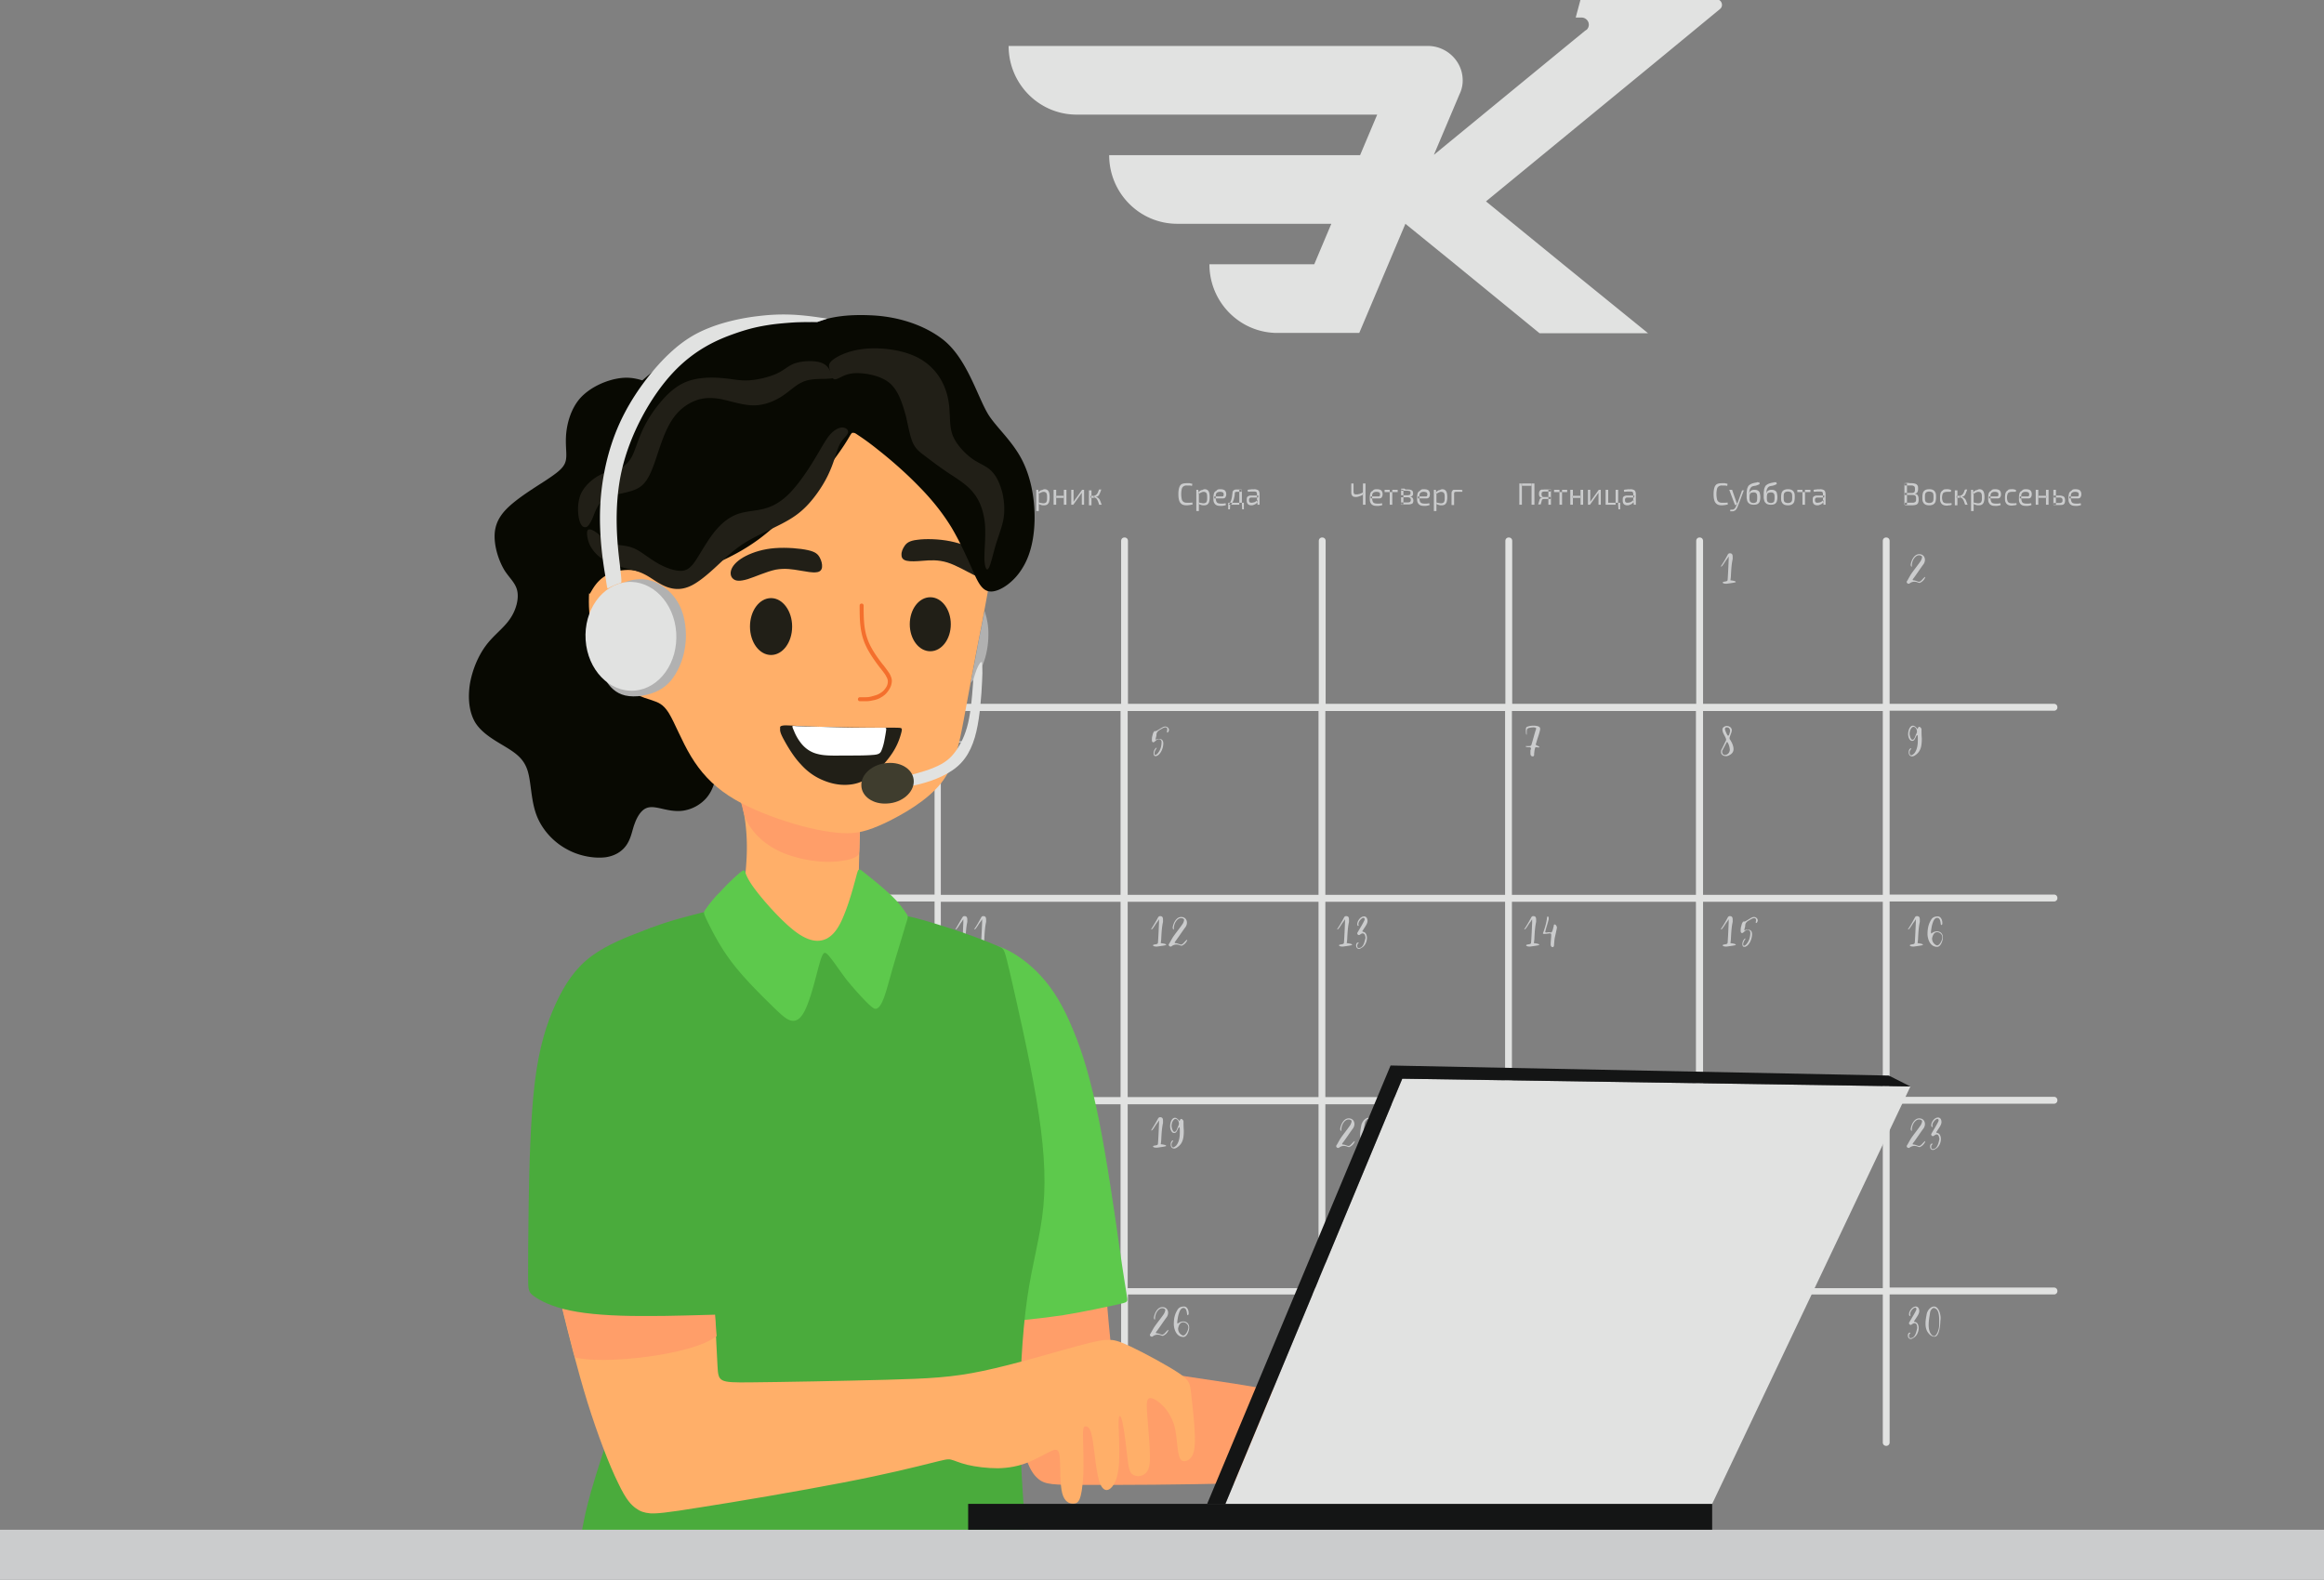 <svg width="328" height="223" fill="none" xmlns="http://www.w3.org/2000/svg"><rect width="100%" height="100%" fill="#808080" stroke="none"/><g clip-path="url(#clip0_38_14181)"><path fill-rule="evenodd" clip-rule="evenodd" d="M265.73 76.361c0-.284.201-.487.482-.487.281 0 .482.203.482.487v22.994h23.196c.282 0 .483.202.483.486a.467.467 0 01-.483.487h-23.196v25.954h23.196c.282 0 .483.202.483.486a.467.467 0 01-.483.487h-23.196v27.576h23.196c.282 0 .483.203.483.486a.467.467 0 01-.483.487h-23.196v25.954h23.196c.282 0 .483.203.483.487a.467.467 0 01-.483.486h-23.196v20.885a.467.467 0 01-.482.487.467.467 0 01-.482-.487v-20.885h-25.367v20.885a.467.467 0 01-.483.487.467.467 0 01-.482-.487v-20.885h-25.97v20.885a.467.467 0 01-.482.487.467.467 0 01-.483-.487v-20.885h-25.367v20.885a.467.467 0 01-.482.487.467.467 0 01-.482-.487v-20.885h-26.935v20.885a.467.467 0 01-.483.487.467.467 0 01-.482-.487v-20.885h-25.367v20.885a.467.467 0 01-.482.487.467.467 0 01-.483-.487v-20.885h-22.552a.467.467 0 01-.483-.486c0-.284.201-.487.483-.487H131.9v-25.954h-22.552a.467.467 0 01-.483-.487c0-.283.201-.486.483-.486H131.9v-27.576h-22.552a.467.467 0 01-.483-.487c0-.284.201-.486.483-.486H131.9v-25.954h-22.552a.467.467 0 01-.483-.487c0-.284.201-.486.483-.486H131.9V76.36c0-.284.201-.487.483-.487.281 0 .482.203.482.487v22.994h25.367V76.36c0-.284.201-.487.482-.487.282 0 .483.203.483.487v22.994h26.935V76.36c0-.284.201-.487.482-.487.281 0 .482.203.482.487v22.994h25.367V76.36c0-.284.201-.487.483-.487.281 0 .482.203.482.487v22.994h25.97V76.36c0-.284.201-.487.482-.487.282 0 .483.203.483.487v22.994h25.367V76.36zm0 105.478v-25.954h-25.367v25.954h25.367zm-26.372 0v-25.954h-25.97v25.954h25.97zm-26.935 0v-25.954h-25.367v25.954h25.367zm-26.332 0v-25.954h-26.934v25.954h26.934zm-27.939 0v-25.954h-25.367v25.954h25.367zm107.578-26.968v-27.576h-25.367v27.576h25.367zm-26.372 0v-27.576h-25.97v27.576h25.97zm-26.935 0v-27.576h-25.367v27.576h25.367zm-26.332 0v-27.576h-26.934v27.576h26.934zm-27.939 0v-27.576h-25.367v27.576h25.367zm107.578-28.549v-25.954h-25.367v25.954h25.367zm-26.372 0v-25.954h-25.97v25.954h25.97zm-26.935 0v-25.954h-25.367v25.954h25.367zm-26.332 0v-25.954h-26.934v25.954h26.934zm-27.939 0v-25.954h-25.367v25.954h25.367z" fill="#E1E2E1"/><path fill-rule="evenodd" clip-rule="evenodd" d="M242.855 79.97h.081c.161 0 .563-.77.804-1.054.04-.04.201-.325.241-.365v.405c0 .122-.121 2.839-.161 2.96-.08.244-.683.122-.683.325 0 .122.321.162.442.162h.121c.281-.04 1.286-.162 1.286-.243 0-.162-.522-.203-.764-.243.041-.244.081-.568.081-.811.04-.73.08-1.46.241-2.19v-.284c0-.284-.04-.527-.402-.527-.121 0-.201.04-.281.162a17.243 17.243 0 01-1.006 1.703zm26.974-.121c0-.73.482-1.46 1.005-1.46.201 0 .442.08.442.243 0 .162-.12.446-.201.568-.442.649-.924 1.216-1.367 1.865-.201.325-.361.65-.562.974-.041.04-.041.08-.041.121 0 .122.121.243.282.243.04 0 .08 0 .12-.04.201-.162.443-.243.684-.243.161 0 .362.04.523.121.04 0 .12.04.16.04h.081c.362-.161.603-.405.764-.77v-.08c-.322.161-.563.689-.885.689h-.04c-.281-.082-.523-.203-.804-.203 0 0-.04-.04-.04-.081 0-.081.08-.162.12-.203.483-.649.925-1.338 1.407-1.987.121-.162.201-.406.201-.608 0-.487-.321-.811-.804-.811-.723 0-1.125.892-1.206 1.5 0 .122.081.284.121.284.04 0 .04-.162.04-.162zm-26.251 26.886h.08c.201 0 .402-.122.603-.243.282-.203.402-.446.402-.73 0-.487-.241-.973-.482-1.338-.081-.082-.081-.163-.081-.244 0-.202.322-.77.322-1.095 0-.365-.362-.608-.724-.608-.241 0-.603.203-.603.487 0 .162.041.365.121.527.121.284.402.689.402.933 0 .04 0 .081-.04.162-.201.365-.362.77-.563 1.135a.664.664 0 00-.121.365c-.04.365.242.649.684.649zm.563-.933c0 .365-.242.771-.724.771-.201 0-.362-.203-.362-.446 0-.081 0-.122.04-.203.201-.365.402-.77.603-1.135 0-.041.041-.041.041-.041.04 0 .04 0 .08.041.201.324.281.648.322 1.013zm.04-2.595c-.04.122-.121.649-.282.649-.12 0-.442-.771-.442-.933 0-.243.201-.243.282-.243.281 0 .442.243.442.527zm27.015-.243c0-.163-.201-.365-.321-.365-.121 0-.161.121-.242.324-.201-.284-.442-.486-.643-.486-.442 0-.683.648-.683 1.216 0 .406.201.933.562.933.322 0 .362-.243.644-.771 0 0 .04-.04.08-.04.081 0 .081.284.081.527v.203c0 .608-.081 1.297-.483 1.825-.12.121-.322.283-.442.283-.161 0-.241-.162-.241-.405 0-.203.12-.365.241-.527v-.041h-.121c-.201.162-.241.325-.241.568 0 .324.161.568.482.568.161 0 .322-.081.483-.203.764-.527.884-1.298.884-2.352-.04-.487-.04-.852-.04-1.257zm-.723.608c-.161.243-.242.852-.563.852-.242 0-.402-.609-.402-.852 0-.487.281-.973.562-.973.202 0 .362.243.362.243a.924.924 0 01.121.446c0 .081-.04.162-.08.284zM216 106.005v.365c0 .203.08.406.321.406.161 0 .201-.122.201-.244v-.162c.041-.243.041-.486.121-.73.04-.121.04-.162.161-.162.12 0 .241.041.402.041 0 0 .04-.041.04-.082v-.04c-.362-.203-.482-.162-.482-.325 0-.081.04-.162.08-.283.161-.609.402-1.176.523-1.785v-.162c0-.324-.523-.405-.965-.405-.241 0-.523.04-.764.121-.201.041-.281.162-.281.406 0 .243 0 .446.04.689 0 .041.08.041.08.081v-.081c0-.568-.04-.811.322-.892.201-.041.402-.081.603-.081.12 0 .402 0 .402.162 0 .081-.04.203-.081.284-.201.649-.361 1.298-.562 1.946-.041.203-.161.244-.362.244h-.322c-.04 0-.161 0-.161.04 0 .081.282.122.362.122h.201c.161 0 .201.122.201.284-.08.081-.08.162-.08.243zm-80.401-3.203c0-.122.04-.325-.121-.406-.08 0-.12.162-.12.243-.081.69-.282 1.339-.523 2.028-.04.041-.04.081-.04.122 0 .04.04.081.161.081.241 0 .522-.041.804-.081.12 0 .201.04.201.202 0 .446-.081.933-.081 1.379 0 .162.081.365.282.365.201 0 .201-.284.201-.446.04-.324.04-.649.12-.973l.242-1.095c0-.081.04-.162.04-.243 0-.163-.161-.447-.322-.447-.12 0-.12.122-.12.203-.081.203-.161.933-.402.933-.081 0-.201-.041-.282-.041-.161 0-.281.041-.362.041-.12 0-.16-.041-.16-.081 0-.081.04-.162.08-.365.121-.446.281-.892.402-1.419zm27.015 1.175c-.04.203-.04.365-.04.528 0 .162.081.284.201.284.201 0 .442-.447.764-.447.201 0 .402.163.402.365 0 .649-.161 1.217-.603 1.704-.08.081-.201.162-.281.162-.081 0-.121-.081-.121-.203 0-.284.161-.527.322-.77 0 0 0-.041-.041-.041h-.04a1.004 1.004 0 00-.362.771c0 .243.081.405.242.405h.12c.603-.162 1.005-1.095 1.005-1.784 0-.446-.201-.649-.643-.649-.121 0-.241 0-.322.081-.04 0-.08.041-.08.041-.04 0-.04 0-.04-.041 0-.203.12-.446.12-.649 0-.365.242-.568.523-.73.241-.121.482-.324.764-.324.161 0 .241.121.241.284 0 .121-.04.243-.04.365 0 .04 0 .081.04.081.161 0 .241-.284.241-.365 0-.284-.281-.487-.522-.487a.77.77 0 00-.402.122c-.322.162-.804.527-.965.527h-.121c-.04 0-.12.041-.12.122-.121.081-.161.365-.242.648zm-52.061 1.501c-.12.405-.241 1.419-.965 1.419-.16 0-.201-.162-.201-.324 0-.122.041-.284.201-.365v-.041c0-.04-.04-.04-.08-.04-.201 0-.281.203-.281.405 0 .284.16.487.402.487.12 0 .201-.041.321-.122.523-.243.804-.892.804-1.419 0-.324-.12-.771-.482-.852-.121-.04-.161-.04-.161-.081 0-.04 0-.081.08-.162.201-.365.644-.852.644-1.298 0-.405-.201-.649-.483-.649-.522 0-.965.649-.965 1.095 0 .122.041.244.121.244.04 0 .08-.041.08-.041 0-.081-.04-.121-.04-.203 0-.365.442-.892.724-.892.12 0 .161.122.161.203 0 .081-.041.162-.081.243-.281.568-.603 1.055-.924 1.622-.041.041-.041.082-.041.122 0 .122.121.243.242.243.12 0 .321-.243.522-.243.282 0 .362.203.402.649zm132.302 25.71h.081c.161 0 .563-.77.804-1.054.04-.041.201-.324.241-.365v.406c0 .121-.121 2.838-.161 2.96-.08.243-.683.122-.683.324 0 .122.321.163.442.163h.121c.281-.041 1.286-.163 1.286-.244 0-.162-.522-.202-.764-.243a5.57 5.57 0 00.081-.811c.04-.73.08-1.46.241-2.19v-.284c0-.284-.04-.527-.402-.527-.121 0-.201.041-.281.162a17.25 17.25 0 01-1.006 1.703zm2.855-.283c-.04.202-.04.365-.04.527 0 .162.08.284.201.284.201 0 .442-.446.763-.446.201 0 .402.162.402.365 0 .648-.16 1.216-.603 1.703-.08.081-.201.162-.281.162-.08 0-.121-.081-.121-.203 0-.284.161-.527.322-.77 0 0 0-.041-.04-.041h-.04a1.001 1.001 0 00-.362.771c0 .243.08.405.241.405h.121c.603-.162 1.005-1.095 1.005-1.784 0-.446-.201-.649-.644-.649-.12 0-.241 0-.321.081-.04 0-.081.041-.081.041-.04 0-.04 0-.04-.041 0-.203.121-.446.121-.649 0-.365.241-.568.522-.73.242-.121.483-.324.764-.324.161 0 .241.122.241.284 0 .121-.04.243-.04.365 0 .04 0 .04.04.04.161 0 .242-.284.242-.365 0-.284-.282-.486-.523-.486a.77.77 0 00-.402.121c-.322.163-.804.527-.965.527h-.12c-.041 0-.121.041-.121.122-.121.122-.161.406-.241.69zm23.558.283h.08c.161 0 .563-.77.804-1.054.04-.041.201-.324.241-.365v.406c0 .121-.12 2.838-.161 2.96-.08.243-.683.122-.683.324 0 .122.322.163.442.163h.121c.281-.041 1.286-.163 1.286-.244 0-.162-.522-.202-.764-.243.041-.243.081-.568.081-.811.04-.73.08-1.46.241-2.19v-.284c0-.284-.04-.527-.402-.527-.121 0-.201.041-.281.162a17.444 17.444 0 01-1.005 1.703zm2.773.69c0 .446.242 1.784 1.367 1.784.483 0 .804-.851.804-1.338 0-.487-.321-.852-.844-.852-.241 0-.442.081-.643.203-.04.041-.121.081-.161.122 0-.081-.04-.122-.04-.203v-.041c.04-.324.08-.648.161-.973.12-.405.281-1.014.723-1.014.563 0 .443 1.014.563 1.014.201-.04.161-.203.161-.324 0-.365-.201-.892-.643-.892-.402 0-.764.121-.965.527-.322.527-.483 1.135-.483 1.987zm.644.568c.12-.528.321-.852.723-.852.322 0 .724.284.724.73 0 .365-.362 1.135-.724 1.135-.08 0-.16-.04-.281-.121-.282-.203-.442-.487-.442-.892zm-83.982-1.258h.081c.16 0 .562-.77.804-1.054.04-.041.201-.324.241-.365v.406c0 .121-.121 2.838-.161 2.96-.08.243-.683.122-.683.324 0 .122.321.163.442.163h.12c.282-.041 1.287-.163 1.287-.244 0-.162-.523-.203-.764-.243.04-.243.08-.568.08-.811.041-.73.081-1.46.242-2.19v-.284c0-.284-.041-.527-.402-.527-.121 0-.201.041-.282.162a17.052 17.052 0 01-1.005 1.703zm4.02 1.217c-.12.406-.241 1.419-.965 1.419-.16 0-.201-.162-.201-.324 0-.122.041-.284.201-.365v-.041c0-.04-.04-.04-.08-.04-.201 0-.281.203-.281.405 0 .284.16.487.402.487.12 0 .201-.041.321-.122.523-.243.804-.892.804-1.419 0-.324-.12-.771-.482-.852-.121-.04-.161-.04-.161-.081 0-.04 0-.081.08-.162.201-.365.644-.852.644-1.298 0-.405-.201-.648-.483-.648-.522 0-.965.648-.965 1.094 0 .122.041.244.121.244.04 0 .08-.041.08-.041 0-.081-.04-.121-.04-.203 0-.364.442-.892.724-.892.12 0 .161.122.161.203 0 .081-.041.162-.081.243-.281.568-.603 1.055-.924 1.622-.041.041-.041.082-.041.122 0 .122.121.243.242.243.12 0 .321-.243.522-.243.282.041.362.243.402.649zm22.392-1.217h.081c.16 0 .562-.77.804-1.054.04-.041.201-.324.241-.365v.406c0 .121-.121 2.838-.161 2.96-.08.243-.683.122-.683.324 0 .122.321.163.442.163h.12c.282-.041 1.287-.163 1.287-.244 0-.162-.523-.202-.764-.243.04-.243.08-.568.08-.811.041-.73.081-1.46.242-2.19v-.284c0-.284-.041-.527-.402-.527-.121 0-.201.041-.282.162a17.052 17.052 0 01-1.005 1.703zm3.458-1.419c0-.122.04-.324-.121-.405-.08 0-.121.162-.121.243-.08.689-.281 1.338-.522 2.028-.04.04-.041.081-.041.121 0 .041.041.081.161.081.242 0 .523-.04.804-.081.121 0 .201.041.201.203 0 .446-.08.933-.08 1.379 0 .162.08.365.281.365s.201-.284.201-.446c.041-.325.041-.649.121-.974l.241-1.095c0-.081.04-.162.04-.243 0-.162-.16-.446-.321-.446-.121 0-.121.122-.121.203-.08.203-.161.933-.402.933-.08 0-.201-.041-.281-.041-.161 0-.282.041-.362.041-.121 0-.161-.041-.161-.082 0-.081.04-.162.081-.365.12-.446.281-.892.402-1.419zm-83.739 1.419h.08c.161 0 .563-.77.804-1.054.041-.04.201-.324.242-.365v.406c0 .121-.121 2.838-.161 2.96-.081.243-.684.122-.684.324 0 .122.322.163.443.163h.12c.282-.041 1.287-.163 1.287-.244 0-.162-.523-.202-.764-.243.04-.243.08-.568.08-.811.04-.73.081-1.46.241-2.19v-.284c0-.284-.04-.527-.402-.527-.12 0-.201.041-.281.162-.362.608-.683 1.176-1.005 1.703zm2.653 0h.081c.16 0 .562-.77.804-1.054.04-.04.201-.324.241-.365v.406c0 .121-.121 2.838-.161 2.96-.08.243-.683.122-.683.324 0 .122.321.163.442.163h.12c.282-.041 1.287-.163 1.287-.244 0-.162-.523-.202-.764-.243.04-.243.08-.568.08-.811.041-.73.081-1.46.242-2.19v-.284c0-.284-.041-.527-.402-.527-.121 0-.201.041-.282.162a17.052 17.052 0 01-1.005 1.703zm24.966 0h.081c.16 0 .562-.77.804-1.054.04-.04.201-.324.241-.365v.406c0 .121-.121 2.838-.161 2.96-.08.243-.683.122-.683.324 0 .122.321.163.442.163h.12c.282-.041 1.287-.163 1.287-.244 0-.162-.523-.202-.764-.243.04-.243.08-.568.08-.811.041-.73.081-1.46.242-2.19v-.284c0-.284-.041-.527-.402-.527-.121 0-.201.041-.282.162-.321.608-.683 1.176-1.005 1.703zm3.216-.121c0-.73.483-1.46 1.005-1.46.201 0 .442.081.442.243 0 .162-.12.446-.201.568-.442.649-.924 1.217-1.366 1.865-.201.325-.362.649-.563.974-.04.04-.04.081-.04.121 0 .122.12.244.281.244.04 0 .08 0 .121-.041.201-.162.442-.243.683-.243.161 0 .362.04.523.121.04 0 .12.041.16.041h.081c.362-.162.603-.406.764-.771v-.081c-.322.163-.563.69-.885.69h-.04c-.281-.081-.523-.203-.804-.203 0 0-.04-.041-.04-.081 0-.041.08-.162.12-.203.483-.649.925-1.338 1.407-1.987.121-.162.201-.406.201-.608 0-.487-.321-.811-.804-.811-.723 0-1.125.892-1.206 1.5 0 .122.081.284.121.284.04 0 .04-.162.04-.162zm-56.442.121h.08c.161 0 .563-.77.804-1.054.04-.04.201-.324.241-.365v.406c0 .121-.12 2.838-.161 2.96-.08.243-.683.122-.683.324 0 .122.322.163.442.163h.121c.281-.041 1.286-.163 1.286-.244 0-.162-.522-.202-.764-.243.041-.243.081-.568.081-.811.04-.73.08-1.46.241-2.19v-.284c0-.284-.04-.527-.402-.527-.121 0-.201.041-.281.162-.362.609-.684 1.176-1.005 1.703zm4.864.447c0-.203.04-.406.04-.609 0-.649-.322-1.622-.925-1.622-.522 0-.964.608-1.045 1.095-.08.446-.161.852-.161 1.298 0 .446.081.932.362 1.297.201.284.523.568.885.568.603.041.804-1.257.844-2.027zm-.161.324c0 .649-.362 1.582-.724 1.582-.12 0-.241-.082-.361-.203-.322-.365-.402-.892-.402-1.379 0-.608.12-1.176.201-1.744.04-.324.321-.649.522-.649.121 0 .241.081.362.163.362.324.402 1.054.402 1.622v.608zm129.528 27.535c0-.73.482-1.459 1.005-1.459.201 0 .442.081.442.243 0 .162-.12.446-.201.568-.442.648-.924 1.216-1.367 1.865-.201.324-.361.649-.562.973-.041.041-.041.081-.041.122 0 .122.121.243.282.243.04 0 .08 0 .12-.04.201-.163.443-.244.684-.244.161 0 .362.041.522.122.041 0 .121.041.161.041h.081a1.43 1.43 0 00.763-.771v-.081c-.321.162-.562.689-.884.689h-.04c-.282-.081-.523-.202-.804-.202 0 0-.04-.041-.04-.082 0-.081.08-.162.12-.202.483-.649.925-1.339 1.407-1.987a1.1 1.1 0 00.201-.609c0-.486-.321-.811-.804-.811-.723 0-1.125.892-1.206 1.501 0 .121.081.284.121.284.04-.041.04-.203.04-.163zm3.095 0c0-.73.483-1.459 1.006-1.459.201 0 .442.081.442.243 0 .162-.121.446-.201.568-.442.648-.925 1.216-1.367 1.865-.201.324-.362.649-.563.973-.04.041-.04.081-.04.122 0 .122.12.243.281.243.04 0 .081 0 .121-.04.201-.163.442-.244.683-.244.161 0 .362.041.523.122.04 0 .121.041.161.041h.08c.362-.163.603-.406.764-.771v-.081c-.322.162-.563.689-.884.689h-.041c-.281-.081-.522-.202-.804-.202 0 0-.04-.041-.04-.082 0-.081.08-.162.121-.202.482-.649.924-1.339 1.407-1.987.12-.163.201-.406.201-.609 0-.486-.322-.811-.804-.811-.724 0-1.126.892-1.206 1.501 0 .121.08.284.12.284.04-.041.04-.203.04-.163zm23.276 0c0-.73.482-1.46 1.005-1.46.201 0 .442.081.442.244 0 .162-.12.446-.201.567-.442.649-.924 1.217-1.367 1.866-.201.324-.361.649-.562.973-.041.041-.041.081-.041.122 0 .121.121.243.282.243.04 0 .08 0 .12-.04.201-.163.443-.244.684-.244.161 0 .362.041.523.122.04 0 .12.04.16.04h.081c.362-.162.603-.405.764-.77v-.081c-.322.162-.563.689-.885.689h-.04c-.281-.081-.523-.203-.804-.203 0 0-.04-.04-.04-.081 0-.081.08-.162.12-.202.483-.649.925-1.339 1.407-1.988.121-.162.201-.405.201-.608 0-.486-.321-.811-.804-.811-.723 0-1.125.892-1.206 1.501 0 .121.081.283.121.283.04-.04.04-.202.04-.162zm3.9 1.298c-.121.405-.242 1.419-.965 1.419-.161 0-.201-.162-.201-.324 0-.122.04-.284.201-.365v-.041c0-.04-.04-.04-.081-.04-.201 0-.281.203-.281.405 0 .284.161.487.402.487.121 0 .201-.041.322-.122.522-.243.804-.892.804-1.419 0-.324-.121-.771-.483-.852-.12-.04-.161-.04-.161-.081 0-.04 0-.081.081-.162.201-.365.643-.852.643-1.298 0-.405-.201-.649-.482-.649-.523 0-.965.649-.965 1.095 0 .122.04.244.12.244.041 0 .081-.041.081-.041 0-.081-.04-.121-.04-.203 0-.365.442-.892.723-.892.121 0 .161.122.161.203a.58.58 0 01-.08.243c-.282.568-.603 1.055-.925 1.622-.04.041-.04.082-.04.122 0 .122.12.243.241.243s.322-.243.523-.243c.281.041.321.243.402.649zm-84.421-1.298c0-.73.482-1.46 1.005-1.46.201 0 .442.081.442.244 0 .162-.121.446-.201.567-.442.649-.925 1.217-1.367 1.866-.201.324-.362.649-.563.973-.04.041-.04.081-.04.122 0 .121.121.243.281.243.041 0 .081 0 .121-.04.201-.163.442-.244.683-.244.161 0 .362.041.523.122.04 0 .121.04.161.04h.08c.362-.162.603-.405.764-.77v-.081c-.322.162-.563.689-.884.689h-.041c-.281-.081-.522-.203-.804-.203 0 0-.04-.04-.04-.081 0-.081.081-.162.121-.202.482-.649.924-1.339 1.407-1.988.12-.162.201-.405.201-.608 0-.486-.322-.811-.804-.811-.724 0-1.126.892-1.206 1.501 0 .121.08.283.12.283.041-.04.041-.202.041-.162zm4.743.527c0-.202.041-.405.041-.608 0-.649-.322-1.622-.925-1.622-.523 0-.965.608-1.045 1.095-.081.446-.161.852-.161 1.298 0 .446.08.932.362 1.297.201.284.522.568.884.568.563.041.804-1.257.844-2.028zm-.16.325c0 .649-.362 1.581-.724 1.581-.121 0-.241-.081-.362-.202-.322-.365-.402-.893-.402-1.379 0-.608.121-1.176.201-1.744.04-.324.322-.649.523-.649.12 0 .241.081.362.162.361.325.402 1.055.402 1.623v.608zm21.788-.852c0-.73.482-1.46 1.005-1.46.201 0 .442.081.442.244 0 .162-.121.446-.201.567-.442.649-.925 1.217-1.367 1.866-.201.324-.362.649-.563.973-.04.041-.04.081-.04.122 0 .121.121.243.281.243.041 0 .081 0 .121-.04.201-.163.442-.244.684-.244.16 0 .361.041.522.122.04 0 .121.04.161.04h.08c.362-.162.603-.405.764-.77v-.081c-.321.162-.563.689-.884.689h-.04c-.282-.081-.523-.203-.804-.203 0 0-.041-.04-.041-.081 0-.081.081-.162.121-.202.482-.649.925-1.339 1.407-1.987a1.1 1.1 0 00.201-.609c0-.486-.322-.811-.804-.811-.724 0-1.126.892-1.206 1.501 0 .121.08.283.121.283.04-.04.04-.202.04-.162zm2.532.081h.081c.161 0 .563-.77.804-1.054.04-.041.201-.324.241-.365v.406c0 .121-.121 2.838-.161 2.96-.08.243-.683.122-.683.324 0 .122.321.163.442.163h.121c.281-.041 1.286-.163 1.286-.244 0-.162-.523-.203-.764-.243a5.57 5.57 0 00.081-.811c.04-.73.08-1.46.241-2.19v-.284c0-.284-.04-.527-.402-.527-.121 0-.201.041-.282.162a17.052 17.052 0 01-1.005 1.703zm-83.377 0h.08c.161 0 .563-.77.804-1.054.041-.041.201-.324.242-.365v.406c0 .121-.121 2.838-.161 2.96-.081.243-.684.122-.684.324 0 .122.322.163.443.163h.12c.282-.041 1.287-.163 1.287-.244 0-.162-.523-.203-.764-.243.04-.243.08-.568.08-.811.04-.73.081-1.46.241-2.19v-.284c0-.284-.04-.527-.402-.527-.12 0-.201.041-.281.162-.362.608-.683 1.176-1.005 1.703zm3.337 2.515h.08c.201 0 .402-.122.603-.244.281-.202.402-.446.402-.73 0-.486-.241-.973-.482-1.338-.081-.081-.081-.162-.081-.243 0-.203.322-.771.322-1.095 0-.365-.362-.608-.724-.608-.241 0-.603.202-.603.486 0 .162.04.365.121.527.12.284.402.69.402.933 0 .041 0 .081-.04.162-.201.365-.362.771-.563 1.136a.654.654 0 00-.121.365c0 .365.282.649.684.649zm.562-.933c0 .365-.241.77-.723.77-.201 0-.362-.202-.362-.446 0-.081 0-.121.04-.202.201-.365.402-.771.603-1.136 0-.04.04-.04.081-.04.04 0 .04 0 .08.04.161.284.241.649.281 1.014zm.041-2.636c-.041.122-.121.649-.282.649-.12 0-.442-.771-.442-.933 0-.243.201-.243.281-.243.322 0 .443.284.443.527zm23.679 1.054h.081c.16 0 .562-.77.804-1.054.04-.041.201-.324.241-.365v.406c0 .121-.121 2.838-.161 2.96-.08.243-.683.122-.683.324 0 .122.321.163.442.163h.12c.282-.041 1.287-.163 1.287-.244 0-.162-.523-.203-.764-.243.04-.243.08-.568.08-.811.041-.73.081-1.46.242-2.19v-.284c0-.284-.041-.527-.402-.527-.121 0-.201.041-.282.162-.321.608-.683 1.176-1.005 1.703zm4.583-1.257c0-.162-.201-.365-.322-.365-.12 0-.16.122-.241.325-.201-.284-.442-.487-.643-.487-.442 0-.683.649-.683 1.217 0 .405.201.932.562.932.322 0 .362-.243.644-.77 0 0 .04-.041.08-.041.08 0 .08.284.08.528v.202c0 .609-.08 1.298-.482 1.825-.121.122-.322.284-.442.284-.161 0-.241-.162-.241-.406 0-.202.12-.364.241-.527v-.04h-.121c-.201.162-.241.324-.241.567 0 .325.161.568.482.568.161 0 .322-.081.483-.203.764-.527.884-1.297.884-2.352-.04-.486-.04-.892-.04-1.257zm-.724.609c-.16.243-.241.851-.562.851-.242 0-.402-.608-.402-.851 0-.487.281-.974.562-.974.201 0 .362.244.362.244a.921.921 0 01.121.446c0 .081-.04.162-.081.284zm-57.085.648h.08c.161 0 .563-.77.804-1.054.04-.041.201-.324.241-.365v.406c0 .121-.12 2.838-.161 2.96-.08.243-.683.122-.683.324 0 .122.322.163.442.163h.121c.281-.041 1.286-.163 1.286-.244 0-.162-.522-.203-.764-.243.041-.243.081-.568.081-.811.04-.73.08-1.46.241-2.19v-.284c0-.284-.04-.527-.402-.527-.121 0-.201.041-.281.162-.362.608-.684 1.176-1.005 1.703zm3.457 1.704v.365c0 .202.08.405.321.405.161 0 .201-.122.201-.243v-.162c.041-.244.041-.487.121-.73.04-.122.04-.163.161-.163.12 0 .241.041.402.041 0 0 .04-.041.04-.081v-.041c-.362-.202-.482-.162-.482-.324 0-.081.04-.162.08-.284.161-.608.402-1.176.523-1.784v-.163c0-.324-.523-.405-.965-.405a2.51 2.51 0 00-.764.122c-.201.04-.281.162-.281.405a4 4 0 00.04.69c0 .04.08.04.08.081v-.081c0-.568-.08-.812.322-.893.201-.04.402-.081.603-.081.12 0 .402 0 .402.162a.74.74 0 01-.081.284c-.201.649-.361 1.298-.562 1.947-.041.203-.161.243-.362.243h-.322c-.08 0-.161 0-.161.041 0 .081.282.121.362.121h.201c.161 0 .201.122.201.284-.04.122-.08.203-.08.244zm130.774 24.859c0-.73.482-1.46 1.005-1.46.201 0 .442.081.442.243 0 .162-.12.446-.201.568-.442.649-.924 1.216-1.367 1.865-.201.325-.361.649-.562.973-.041.041-.041.081-.041.122 0 .122.121.243.282.243.04 0 .08 0 .12-.04a1.09 1.09 0 01.684-.244c.161 0 .362.041.522.122.041 0 .121.041.161.041h.081a1.43 1.43 0 00.763-.771v-.081c-.321.162-.562.689-.884.689h-.04c-.282-.081-.523-.202-.804-.202 0 0-.04-.041-.04-.081 0-.041.08-.163.12-.203.483-.649.925-1.338 1.407-1.987.121-.162.201-.406.201-.609 0-.486-.321-.811-.804-.811-.723 0-1.125.893-1.206 1.501 0 .122.081.284.121.284.04-.041.04-.203.04-.162zm4.462-1.176c0-.163-.201-.365-.321-.365-.121 0-.161.121-.242.324-.201-.284-.442-.487-.643-.487-.442 0-.683.649-.683 1.217 0 .405.201.933.563.933.321 0 .361-.244.643-.771 0 0 .04-.04.08-.04.081 0 .081.283.081.527v.203c0 .608-.081 1.297-.483 1.824-.12.122-.321.284-.442.284-.161 0-.241-.162-.241-.405 0-.203.12-.365.241-.527v-.041h-.121c-.201.162-.241.324-.241.568 0 .324.161.567.483.567.16 0 .321-.081.482-.202.764-.527.885-1.298.885-2.352-.041-.487-.041-.852-.041-1.257zm-.723.608c-.161.243-.242.851-.563.851-.241 0-.402-.608-.402-.851 0-.487.281-.973.563-.973.201 0 .361.243.361.243a.924.924 0 01.121.446.76.76 0 01-.08.284zm23.397 1.906c-.12.405-.241 1.419-.965 1.419-.16 0-.201-.162-.201-.324 0-.122.041-.284.201-.365v-.041c0-.04-.04-.04-.08-.04-.201 0-.281.202-.281.405 0 .284.16.487.402.487.12 0 .201-.041.321-.122.523-.243.804-.892.804-1.419 0-.325-.12-.771-.482-.852-.121-.04-.161-.04-.161-.081 0-.04 0-.081.08-.162.201-.365.644-.852.644-1.298 0-.405-.201-.649-.483-.649-.522 0-.965.649-.965 1.095 0 .122.041.244.121.244.04 0 .08-.041.08-.082 0-.081-.04-.121-.04-.202 0-.365.442-.892.724-.892.12 0 .161.121.161.202 0 .081-.041.163-.081.244-.281.567-.603 1.054-.924 1.622-.041.04-.041.081-.041.121 0 .122.121.244.242.244.12 0 .321-.244.522-.244.322.041.362.244.402.69zm3.256-.811c0-.203.041-.406.041-.609 0-.648-.322-1.622-.925-1.622-.523 0-.965.609-1.045 1.095-.081.446-.161.852-.161 1.298 0 .446.08.933.362 1.298.201.284.522.567.884.567.603.041.804-1.216.844-2.027zm-.16.365c0 .649-.362 1.581-.724 1.581-.121 0-.241-.081-.362-.202-.321-.365-.402-.893-.402-1.379 0-.609.121-1.176.201-1.744.04-.324.322-.649.523-.649.12 0 .241.081.362.162.361.325.402 1.055.402 1.622v.609zm-84.382-.892c0-.73.482-1.46 1.005-1.46.201 0 .442.081.442.243 0 .162-.121.446-.201.568-.442.649-.925 1.216-1.367 1.865-.201.325-.362.649-.563.973-.04.041-.04.082-.04.122 0 .122.121.243.281.243.041 0 .081 0 .121-.04.201-.162.442-.243.683-.243.161 0 .362.04.523.121.04 0 .121.041.161.041h.08c.362-.162.603-.406.764-.771v-.081c-.322.162-.563.69-.884.69h-.041c-.281-.082-.522-.203-.804-.203 0 0-.04-.041-.04-.081 0-.041.081-.163.121-.203.482-.649.924-1.338 1.407-1.987.12-.162.201-.406.201-.608 0-.487-.322-.812-.804-.812-.724 0-1.126.893-1.206 1.501 0 .122.08.284.12.284.041-.041.041-.203.041-.162zm3.336 1.824v.365c0 .203.081.406.322.406.161 0 .201-.122.201-.243v-.163c.04-.243.04-.486.121-.73.04-.121.04-.162.16-.162.121 0 .242.041.402.041 0 0 .041-.041.041-.081v-.041c-.362-.203-.483-.162-.483-.324 0-.081.04-.162.081-.284.16-.608.402-1.176.522-1.784v-.163c0-.324-.522-.405-.965-.405-.241 0-.522.04-.764.121-.201.041-.281.163-.281.406 0 .243 0 .446.04.689 0 .041.081.041.081.081v-.081c0-.567-.041-.811.321-.892.201-.04.402-.081.603-.081.121 0 .402 0 .402.162a.76.76 0 01-.08.284c-.201.649-.362 1.298-.563 1.947-.04.202-.161.243-.362.243h-.321c-.041 0-.161 0-.161.041 0 .081.281.121.362.121h.201c.161 0 .201.122.201.284-.081.081-.081.162-.081.243zm23.035-1.824c0-.73.482-1.46 1.005-1.46.201 0 .442.081.442.243 0 .162-.121.446-.201.568-.442.649-.925 1.216-1.367 1.865-.201.325-.362.649-.563.973-.04.041-.04.081-.04.122 0 .122.121.243.281.243.041 0 .081 0 .121-.04.201-.162.442-.244.684-.244.16 0 .361.041.522.122.04 0 .121.041.161.041h.08c.362-.163.603-.406.764-.771v-.081c-.321.162-.563.689-.884.689h-.04c-.282-.081-.523-.202-.804-.202 0 0-.041-.041-.041-.081 0-.041.081-.163.121-.203.482-.649.925-1.338 1.407-1.987.121-.162.201-.406.201-.609 0-.486-.322-.811-.804-.811-.724 0-1.126.893-1.206 1.501 0 .122.08.284.121.284.04-.041.04-.203.04-.162zm3.216 2.595h.08c.201 0 .402-.122.603-.243.282-.203.402-.447.402-.73 0-.487-.241-.974-.482-1.339-.081-.081-.081-.162-.081-.243 0-.203.322-.77.322-1.095 0-.365-.362-.608-.724-.608-.241 0-.603.203-.603.486 0 .163.041.365.121.528.121.284.402.689.402.932 0 .041 0 .081-.04.163-.201.365-.362.77-.563 1.135a.662.662 0 00-.121.365c0 .365.282.649.684.649zm.563-.933c0 .365-.242.771-.724.771-.201 0-.362-.203-.362-.446 0-.082 0-.122.04-.203.201-.365.402-.771.603-1.136 0-.04.041-.04.041-.04.04 0 .04 0 .08.04.201.325.322.649.322 1.014zm.04-2.595c-.04.121-.121.649-.282.649-.12 0-.442-.771-.442-.933 0-.243.201-.243.282-.243.321 0 .442.243.442.527zm-84.101.933c0-.73.483-1.46 1.005-1.46.201 0 .443.081.443.243 0 .162-.121.446-.201.568-.443.649-.925 1.216-1.367 1.865-.201.325-.362.649-.563.973-.04.041-.04.081-.04.122 0 .122.12.243.281.243.04 0 .081 0 .121-.04.201-.162.442-.244.683-.244.161 0 .362.041.523.122.04 0 .12.041.161.041h.08c.362-.163.603-.406.764-.771v-.081c-.322.162-.563.689-.885.689h-.04c-.281-.081-.522-.202-.804-.202 0 0-.04-.041-.04-.081 0-.041.08-.163.121-.203.482-.649.924-1.338 1.407-1.987.12-.162.201-.406.201-.609 0-.486-.322-.811-.804-.811-.724 0-1.126.893-1.206 1.501 0 .122.08.284.12.284.04-.041.04-.203.04-.162zm2.694-.163c-.04.203-.04.365-.04.528 0 .162.08.283.201.283.201 0 .442-.446.764-.446.201 0 .402.163.402.365 0 .649-.161 1.217-.603 1.703-.081.082-.201.163-.282.163-.08 0-.12-.081-.12-.203 0-.284.16-.527.321-.771 0 0 0-.04-.04-.04h-.04a1.004 1.004 0 00-.362.77c0 .244.08.406.241.406h.121c.603-.162 1.005-1.095 1.005-1.784 0-.446-.201-.649-.643-.649-.121 0-.242 0-.322.081-.04 0-.08.04-.08.04-.041 0-.041 0-.041-.04 0-.203.121-.446.121-.649 0-.365.241-.568.523-.73.241-.122.482-.324.763-.324.161 0 .242.121.242.284 0 .121-.041.243-.041.364 0 .041 0 .041.041.041.16 0 .241-.284.241-.365 0-.284-.282-.487-.523-.487a.775.775 0 00-.402.122c-.321.162-.804.527-.965.527h-.12c-.04 0-.121.041-.121.122-.12.122-.161.405-.241.689zm24.924.163c0-.73.482-1.46 1.005-1.46.201 0 .442.081.442.243 0 .162-.121.446-.201.568-.442.649-.925 1.216-1.367 1.865-.201.325-.362.649-.563.973-.04.041-.04.082-.04.122 0 .122.121.243.281.243.041 0 .081 0 .121-.04.201-.162.442-.243.683-.243.161 0 .362.04.523.121.04 0 .121.041.161.041h.08c.362-.162.603-.406.764-.771v-.081c-.322.162-.563.69-.884.69h-.041c-.281-.082-.522-.203-.804-.203 0 0-.04-.041-.04-.081 0-.041.081-.163.121-.203.482-.649.924-1.338 1.407-1.987.12-.162.201-.406.201-.609 0-.486-.322-.811-.804-.811-.724 0-1.126.893-1.206 1.501 0 .122.08.284.12.284.041-.041.041-.203.041-.162zm2.653.811c0 .446.241 1.784 1.367 1.784.482 0 .804-.852.804-1.338 0-.487-.322-.852-.844-.852-.242 0-.443.081-.644.203-.04.04-.12.081-.16.121 0-.081-.041-.121-.041-.202v-.041c.041-.324.081-.649.161-.973.121-.406.282-1.014.724-1.014.563 0 .442 1.014.563 1.014.201-.041.16-.203.16-.325 0-.364-.201-.892-.643-.892-.402 0-.764.122-.965.528-.321.527-.482 1.094-.482 1.987zm.603.567c.121-.527.322-.851.724-.851.321 0 .723.284.723.73 0 .365-.362 1.135-.723 1.135-.081 0-.161-.04-.282-.121-.281-.203-.442-.487-.442-.893zm-56.481-1.378c0-.73.482-1.46 1.005-1.46.201 0 .442.081.442.243 0 .162-.12.446-.201.568-.442.649-.924 1.216-1.367 1.865-.201.325-.361.649-.562.973-.041.041-.041.082-.041.122 0 .122.121.243.282.243.04 0 .08 0 .12-.04.201-.162.443-.243.684-.243.161 0 .362.04.522.121.041 0 .121.041.161.041h.081c.361-.162.603-.406.763-.771v-.081c-.321.162-.562.69-.884.69h-.04c-.282-.082-.523-.203-.804-.203 0 0-.04-.041-.04-.081 0-.041.08-.163.12-.203.483-.649.925-1.338 1.407-1.987.121-.162.201-.406.201-.608 0-.487-.321-.812-.804-.812-.723 0-1.125.893-1.206 1.501 0 .122.081.284.121.284.04-.041.04-.203.04-.162zm3.297-1.339c0-.121.04-.324-.121-.405-.08 0-.121.162-.121.243-.08.689-.281 1.338-.522 2.028-.041.04-.041.081-.041.121 0 .041.041.082.161.082.241 0 .523-.041.804-.082.121 0 .201.041.201.203 0 .446-.08.933-.08 1.379 0 .162.08.365.281.365s.201-.284.201-.446c.041-.325.041-.649.121-.973l.241-1.095c0-.081.04-.163.04-.244 0-.162-.16-.446-.321-.446-.121 0-.121.122-.121.203-.08.203-.161.933-.402.933-.08 0-.201-.041-.281-.041-.161 0-.282.041-.362.041-.121 0-.161-.041-.161-.081 0-.081.04-.163.08-.365.121-.446.322-.852.403-1.42z" fill="#CBCCCD"/><path fill-rule="evenodd" clip-rule="evenodd" d="M234.412 8.151l-24.684 20.277 10.935 8.921 11.94 9.692h-15.317l-11.899-9.732-7.035-5.718L191.839 47h-11.538c-5.306 0-9.608-4.34-9.608-9.692h14.794l2.412-5.718h-21.748c-5.307 0-9.608-4.34-9.608-9.692h35.417l2.412-5.718H151.96c-5.307 0-9.608-4.34-9.608-9.693h59.175c2.573 0 4.784 2.028 4.905 4.623a4.38 4.38 0 01-.442 2.19l-3.618 8.557 19.658-16.14 1.688-1.379.242-.162a.986.986 0 00.281-.69c0-.567-.482-1.013-1.045-1.013h-.804l.683-2.555h19.216c.684 0 1.005.892.483 1.338l-8.362 6.894z" fill="#E1E2E1"/><path fill-rule="evenodd" clip-rule="evenodd" d="M108.141 68.25v3.001h-.362v-3h.362zm1.407 0h-1.447v.325h1.447v-.325zm.322 0v3.001h-.362v-3h.362zm1.608.811c.241 0 .442.041.563.122.16.081.241.203.321.365.081.162.081.365.081.649 0 .284-.041.487-.081.649-.08.162-.161.284-.321.365a1.16 1.16 0 01-.563.121c-.241 0-.442-.04-.563-.121-.161-.081-.241-.203-.322-.365-.08-.162-.08-.365-.08-.649 0-.284.04-.487.08-.649.081-.162.161-.284.322-.365.121-.08.322-.122.563-.122zm0 .325a.797.797 0 00-.362.081.415.415 0 00-.201.243c-.04.122-.04.284-.04.487s0 .365.04.487c.04.121.08.202.201.243.08.04.201.081.362.081.161 0 .281-.04.362-.081.08-.04.16-.122.201-.243.04-.122.04-.284.04-.487s0-.365-.04-.487c-.041-.121-.081-.202-.201-.243-.121-.04-.242-.081-.362-.081zm1.889-.243v2.108h-.362v-2.108h.362zm1.126.851h-1.166v.284h1.166v-.284zm.321-.851v2.108h-.361v-2.108h.361zm1.528-.082c.322 0 .523.041.684.163.12.121.201.284.201.527a.736.736 0 01-.121.446c-.08.122-.201.162-.362.162h-1.206v-.284h1.126c.08 0 .161-.04.161-.08a.37.37 0 00.04-.204c0-.121-.04-.243-.121-.283a.857.857 0 00-.402-.081.799.799 0 00-.362.08.418.418 0 00-.201.244c-.04.122-.04.284-.04.486 0 .244.04.406.08.528a.416.416 0 00.202.243c.08.04.241.081.402.081h.361c.121 0 .242-.04.362-.04l.04.243c-.08.04-.16.04-.241.081-.08 0-.201.04-.281.04h-.282c-.241 0-.442-.04-.563-.121-.16-.081-.241-.203-.321-.365-.081-.162-.081-.365-.081-.649 0-.284.041-.487.081-.649.08-.162.161-.284.321-.324.121-.203.282-.244.523-.244zm3.055.082v.284h-.723c-.161 0-.241.08-.241.243 0 .203-.041.405-.081.567a1.99 1.99 0 01-.161.528c-.08.162-.16.324-.281.486h-.322a2.19 2.19 0 00.282-.527c.08-.162.12-.365.161-.568.04-.202.04-.365.08-.567 0-.162.04-.284.161-.365.08-.081.201-.122.362-.122h.763v.04zm-1.608 2.108h-.281v.65h.241l.04-.65zm1.97-.284h-2.211v.284h2.211v-.284zm0 .284v.65h-.241l-.04-.65h.281zm-.281-2.108h-.362v2.108h.362v-2.108zm1.608-.082c.321 0 .522.041.683.163a.702.702 0 01.201.527c0 .203-.04.324-.12.446-.081.122-.201.162-.362.162h-1.206v-.284h1.125c.081 0 .161-.04.161-.08.04-.082.04-.122.04-.204 0-.121-.04-.243-.12-.283a.86.86 0 00-.402-.081.795.795 0 00-.362.08.415.415 0 00-.201.244c-.04.122-.04.284-.04.486 0 .244.04.406.08.528.04.121.121.203.201.243.081.04.241.081.402.081h.362c.121 0 .241-.04.362-.04l.04.243c-.08.04-.161.04-.241.081-.081 0-.201.04-.282.04h-.281c-.241 0-.442-.04-.563-.121-.161-.081-.241-.203-.321-.365-.081-.162-.081-.365-.081-.649 0-.284.04-.487.081-.649.08-.162.16-.284.321-.324.121-.203.282-.244.523-.244zm3.095.082v.284h-.764c-.08 0-.16 0-.201.04a.312.312 0 00-.08.203c0 .121-.04.243-.04.405 0 .122-.04.244-.081.406-.04.122-.04.243-.08.324a.647.647 0 01-.121.244c-.04.08-.12.121-.201.162-.08.04-.201.04-.281.04l-.04-.284c.08-.04.12-.04.201-.08.04-.041.08-.041.12-.082.041-.04.041-.08.081-.121.04-.081.04-.163.08-.244 0-.08.04-.203.04-.284 0-.08.041-.202.041-.283 0-.082 0-.163.04-.244 0-.162.08-.284.161-.365.08-.08.201-.121.402-.121h.723zm.081 0h-.362v2.108h.362v-2.108zm1.487.81c.201 0 .362.041.483.082.12.04.201.121.241.203.04.08.08.243.08.405 0 .162-.04.325-.08.406a.414.414 0 01-.241.202c-.121.04-.282.04-.443.04h-.884l.04-.283h.764c.121 0 .201 0 .281-.04.081-.041.121-.041.161-.122.04-.04.04-.122.04-.243 0-.082 0-.163-.04-.203l-.12-.122c-.081-.04-.161-.04-.282-.04h-.804v-.284h.804zm-.482-.81h-.362v2.108h.362v-2.108zm2.211 0v2.108h-.362v-2.108h.362zm1.125.851h-1.165v.284h1.165v-.284zm.322-.851v2.108h-.362v-2.108h.362zm2.492 0v2.108h-.321v-1.703c0 .04-.04.081-.081.122-.04.04-.04.08-.08.121l-1.045 1.46h-.282v-2.108h.322v1.703c.04-.04.04-.081.08-.122.041-.04.041-.08.081-.121l1.045-1.46h.281zm2.413 0c-.041.121-.081.243-.121.324-.04.122-.08.203-.121.284a.904.904 0 01-.12.203c-.04.04-.121.08-.161.121-.08.04-.161.04-.241.081.08 0 .161.041.241.081a.56.56 0 01.161.122c.04.04.12.122.161.203.04.081.08.203.12.284.04.121.081.243.161.405h-.362l-.12-.365a2.102 2.102 0 00-.121-.283c-.04-.082-.08-.122-.121-.203-.04-.04-.12-.081-.16-.122-.081-.04-.121-.04-.242-.04v-.284c.121 0 .201 0 .242-.04.08-.041.12-.082.201-.163.04-.081.12-.162.16-.284.041-.122.081-.243.161-.365h.282v.04zm-1.367 0v.851c0 .081-.04.122-.04.203 0 .081.04.122.04.203v.932h-.362v-2.108h.362v-.081zm.402.851h-.523v.284h.523v-.284zm7.236-1.784c.241 0 .442.04.563.081.161.04.241.122.321.243.081.122.081.284.081.487s-.04.365-.121.487c-.08.121-.201.162-.362.202.201.04.362.082.443.244.08.121.12.324.12.567 0 .203-.04.365-.08.487-.081.122-.161.203-.282.243a1.78 1.78 0 01-.522.081h-.764c-.121 0-.201 0-.322-.04l.04-.325h.965c.161 0 .282 0 .362-.04.081-.04.161-.081.201-.162.04-.081.04-.203.04-.325 0-.162 0-.284-.04-.365-.04-.08-.12-.162-.201-.162-.08-.04-.241-.04-.402-.04h-.925v-.284h.925c.161 0 .241 0 .322-.04.08-.041.161-.082.161-.163.04-.081.04-.162.04-.325 0-.121 0-.243-.04-.324-.041-.081-.121-.122-.201-.162-.081-.04-.201-.04-.362-.04h-.845l-.04-.325c.081 0 .201 0 .282-.04h.281c.081.04.201.04.362.04zm-.603.04h-.362v3.001h.362v-3zm3.136.893v2.108h-.362v-2.108h.362zm.763 0h-1.849v.324h1.849v-.324zm1.287-.082c.241 0 .442.041.563.122.16.081.241.203.321.365.081.162.081.365.081.649 0 .284-.041.487-.081.649-.08.162-.161.284-.321.365a1.16 1.16 0 01-.563.121c-.241 0-.442-.04-.563-.121-.161-.081-.241-.203-.322-.365-.08-.162-.08-.365-.08-.649 0-.284.04-.487.08-.649.081-.162.161-.284.322-.365.121-.08.322-.122.563-.122zm0 .325a.797.797 0 00-.362.081.415.415 0 00-.201.243c-.04.122-.04.284-.04.487s0 .365.04.487c.04.121.08.202.201.243.08.04.201.081.362.081.161 0 .281-.04.362-.081.08-.04.16-.122.201-.243.04-.122.04-.284.04-.487s0-.365-.04-.487c-.041-.121-.081-.202-.201-.243a.8.8 0 00-.362-.081zm2.733-.325c.242 0 .443.082.563.284.121.203.161.487.161.852 0 .284-.04.487-.08.649-.04.162-.161.284-.241.365a.808.808 0 01-.443.121c-.12 0-.281 0-.402-.04a2.739 2.739 0 01-.402-.162l.04-.203c.121.04.242.081.362.081.121.04.201.04.322.04.12 0 .201-.04.281-.08.081-.041.121-.122.161-.244.04-.121.04-.284.04-.487 0-.202 0-.364-.04-.486s-.08-.203-.161-.243a.576.576 0 00-.281-.081.754.754 0 00-.322.08c-.12.041-.241.122-.402.244l-.04-.243c.08-.081.161-.163.241-.203a.455.455 0 01.322-.122.636.636 0 01.321-.122zm-.884.082h-.281v3h.361v-2.514l-.04-.04-.04-.446zm2.533 0v2.108h-.362v-2.108h.362zm1.125.851h-1.165v.284h1.165v-.284zm.322-.851v2.108h-.362v-2.108h.362zm2.492 0v2.108h-.321v-1.703c0 .04-.04.081-.081.122-.04.04-.04.08-.08.121l-1.045 1.46h-.282v-2.108h.322v1.703c.04-.04.04-.081.08-.122.041-.04.041-.08.081-.121l1.045-1.46h.281zm2.412 0c-.04.121-.08.243-.12.324-.04.122-.081.203-.121.284a.904.904 0 01-.12.203c-.041.04-.121.08-.161.121-.081.04-.161.04-.241.081.08 0 .16.041.241.081.08.041.12.082.161.122.04.04.12.122.16.203.041.081.081.203.121.284.04.121.08.243.161.405h-.362a50.26 50.26 0 00-.121-.365 1.99 1.99 0 00-.12-.283c-.04-.082-.081-.122-.121-.203-.04-.04-.12-.081-.161-.122-.08-.04-.12-.04-.241-.04v-.284c.121 0 .201 0 .241-.04.081-.041.121-.082.201-.163.041-.081.121-.162.161-.284.04-.122.081-.243.161-.365h.281v.04zm-1.366 0v.851c0 .081-.041.122-.041.203 0 .081.041.122.041.203v.932h-.362v-2.108h.362v-.081zm.402.851h-.523v.284h.523v-.284zm13.025-1.784h.321a.51.51 0 01.242.04c.08 0 .16.041.241.041l-.04.284c-.081 0-.161 0-.242-.04h-.522a.716.716 0 00-.442.121.593.593 0 00-.242.365 3.358 3.358 0 000 1.46.593.593 0 00.242.365c.12.08.241.121.442.121h.442c.121 0 .241 0 .362-.04l.04.284c-.121.04-.241.04-.362.08-.12 0-.281.041-.482.041-.282 0-.523-.04-.684-.162a.918.918 0 01-.361-.486c-.081-.244-.121-.528-.121-.933 0-.365.04-.69.121-.933.08-.243.201-.405.361-.486.161-.082.402-.122.684-.122zm2.532.852c.242 0 .443.08.563.283.121.203.161.487.161.852 0 .284-.04.487-.08.649-.041.162-.161.284-.242.365a.803.803 0 01-.442.121c-.12 0-.281 0-.402-.04a2.739 2.739 0 01-.402-.162l.04-.203c.121.04.242.081.362.081a.88.88 0 00.322.04c.12 0 .201-.04.281-.08.081-.041.121-.122.161-.244.04-.121.04-.284.04-.487 0-.202 0-.364-.04-.486s-.08-.203-.161-.243a.576.576 0 00-.281-.081.754.754 0 00-.322.08c-.12.041-.241.122-.402.244l-.04-.243c.08-.081.161-.163.241-.203a.455.455 0 01.322-.122.636.636 0 01.321-.122zm-.884.08h-.281v3.002h.361v-2.515l-.04-.04-.04-.446zm3.055-.08c.322 0 .523.04.684.162.12.121.201.284.201.527a.73.73 0 01-.121.446c-.08.122-.201.162-.362.162h-1.206v-.284h1.126c.08 0 .161-.04.161-.08.04-.082.04-.122.04-.204 0-.121-.04-.243-.121-.283a.857.857 0 00-.402-.081c-.16 0-.281.04-.361.08a.411.411 0 00-.201.244c-.041.122-.041.284-.041.486 0 .244.04.406.081.528.04.121.12.203.201.243.08.04.241.081.402.081h.362c.12 0 .241-.04.361-.04l.041.243c-.081.04-.161.04-.242.081-.08 0-.201.04-.281.04h-.281c-.242 0-.443-.04-.563-.121-.161-.081-.242-.203-.322-.365-.08-.162-.08-.365-.08-.649 0-.284.04-.487.08-.649.08-.162.161-.284.322-.324.12-.203.281-.244.522-.244zm3.056.08v.285h-.724c-.161 0-.241.08-.241.243 0 .203-.04.405-.081.567-.04.203-.08.366-.16.528-.081.162-.161.324-.282.486h-.321a2.2 2.2 0 00.281-.527c.08-.162.121-.365.161-.568.04-.202.04-.365.08-.567 0-.162.04-.284.161-.365.08-.081.201-.122.362-.122h.764v.04zm-1.608 2.11h-.282v.648h.241l.041-.649zm1.929-.284h-2.211v.283h2.211v-.284zm0 .283v.65h-.241l-.04-.65h.281zm-.281-2.108h-.362v2.108h.362v-2.108zm1.769-.082c.16 0 .281.041.402.082.12.04.201.121.241.202.04.082.08.244.08.406v1.5h-.281l-.04-.446-.041-.04V69.75c0-.122-.04-.243-.08-.284-.04-.04-.161-.081-.322-.081h-.402c-.16 0-.321.04-.482.04l-.04-.283c.08 0 .201-.04.321-.04.121 0 .242-.041.362-.041.081.04.201 0 .282 0zm.562.893h-1.045a.718.718 0 00-.442.121c-.121.081-.161.203-.161.406v.243c0 .122.04.243.081.325.04.08.12.162.201.202a.75.75 0 00.321.081c.121 0 .201 0 .322-.04.08-.04.201-.081.281-.122a.861.861 0 00.201-.162c.04-.04.121-.081.121-.122v-.324c-.081.081-.161.162-.282.243-.12.081-.201.122-.321.122a.79.79 0 01-.282.04c-.12 0-.201-.04-.241-.08-.04-.041-.08-.122-.08-.244v-.122c0-.08.04-.162.08-.202a.306.306 0 01.201-.082h1.005l.04-.283zm13.428-1.704v1.136c0 .162.04.243.08.324.08.082.161.082.322.082.12 0 .201 0 .321-.041.081 0 .201-.04.282-.081.12-.04.201-.081.321-.162l.04.284c-.12.08-.241.162-.361.202l-.362.122c-.121.04-.241.04-.322.04-.241 0-.402-.04-.482-.162-.121-.121-.161-.284-.161-.527V68.25h.322zm1.688 0h-.362v3.001h.362v-3zm1.528.811c.321 0 .522.041.683.163a.702.702 0 01.201.527.73.73 0 01-.121.446c-.08.122-.201.162-.361.162h-1.206v-.284h1.125c.081 0 .161-.04.161-.08a.37.37 0 00.04-.204c0-.121-.04-.243-.12-.283a.86.86 0 00-.402-.081.795.795 0 00-.362.08.411.411 0 00-.201.244c-.04.122-.04.284-.04.486 0 .244.04.406.08.528.04.121.121.203.201.243.08.04.241.081.402.081h.362c.12 0 .241-.04.362-.04l.04.243c-.081.04-.161.04-.241.081-.081 0-.201.04-.282.04h-.281c-.241 0-.442-.04-.563-.121-.161-.081-.241-.203-.322-.365-.08-.162-.08-.365-.08-.649 0-.284.04-.487.08-.649.081-.162.161-.284.322-.324.121-.203.322-.244.523-.244zm2.251.082v2.108h-.362v-2.108h.362zm.764 0h-1.849v.324h1.849v-.324zm1.286-.04c.201 0 .402 0 .523.04.12.04.201.08.281.162.04.08.081.203.081.365 0 .162-.041.284-.121.324-.08.081-.201.122-.362.122.201 0 .322.081.402.162.081.081.121.243.121.406 0 .162-.04.243-.081.324-.04.081-.16.122-.281.162-.121.04-.281.04-.482.04h-.925l.04-.283h.844c.121 0 .242 0 .322-.04.08 0 .121-.041.161-.122.04-.04.04-.122.04-.203 0-.122-.04-.243-.121-.284a.857.857 0 00-.402-.081h-.844v-.284h.844c.121 0 .201 0 .282-.04.08 0 .12-.041.161-.082.04-.04.04-.121.04-.202 0-.081 0-.162-.04-.203-.041-.04-.081-.081-.161-.081-.081 0-.201-.04-.322-.04h-.764l-.04-.285h.483c.08.122.201.122.321.122zm-.482.04h-.322v2.108h.322v-2.108zm2.854-.082c.322 0 .523.041.683.163a.702.702 0 01.201.527c0 .203-.04.324-.12.446-.081.122-.201.162-.362.162h-1.206v-.284h1.126c.08 0 .16-.04.16-.08.041-.082.041-.122.041-.204 0-.121-.041-.243-.121-.283a.857.857 0 00-.402-.081.799.799 0 00-.362.08.415.415 0 00-.201.244c-.04.122-.04.284-.04.486 0 .244.04.406.08.528a.418.418 0 00.201.243c.081.04.242.081.402.081h.362c.121 0 .241-.04.362-.04l.04.243c-.08.04-.161.04-.241.081-.08 0-.201.04-.281.04h-.282c-.241 0-.442-.04-.563-.121-.16-.081-.241-.203-.321-.365-.081-.162-.081-.365-.081-.649 0-.284.041-.487.081-.649.08-.162.161-.284.321-.324.121-.203.282-.244.523-.244zm2.613 0c.241 0 .442.082.563.284.121.203.161.487.161.852 0 .284-.04.487-.081.649-.04.162-.16.284-.241.365a.803.803 0 01-.442.121c-.121 0-.282 0-.402-.04a2.743 2.743 0 01-.402-.162l.04-.203c.121.04.241.081.362.081.12.04.201.04.322.04.12 0 .201-.04.281-.08.08-.041.121-.122.161-.244.04-.121.04-.284.04-.487 0-.202 0-.364-.04-.486s-.081-.203-.161-.243a.576.576 0 00-.281-.081.75.75 0 00-.322.08c-.121.041-.241.122-.402.244l-.04-.243c.08-.081.16-.163.241-.203a.453.453 0 01.321-.122.642.642 0 01.322-.122zm-.884.082h-.282v3h.362v-2.514l-.04-.04-.04-.446zm2.653 0h.563c.201 0 .362 0 .522.04v.243h-.924a.304.304 0 00-.201.082c-.04.04-.04.121-.04.202v1.582h-.362v-1.663c0-.162.04-.284.12-.324.041-.162.161-.162.322-.162zm9.487-.893v3.001h-.361v-3h.361zm1.407 0h-1.447v.325h1.447v-.325zm.362 0v3.001h-.402v-3h.402zm1.407.852h.925l-.04.284h-.844a.797.797 0 00-.362.081c-.04.04-.081.162-.081.284 0 .162.041.243.081.324.04.081.161.081.362.081h.844v.284h-.885c-.08 0-.16 0-.241.04-.08.041-.12.082-.12.163l-.161.568h-.362l.201-.649c0-.081.04-.122.08-.162.041-.04.081-.081.161-.081.04 0 .121-.04.161-.04a.573.573 0 01-.281-.082c-.081-.04-.121-.122-.161-.203-.04-.08-.04-.162-.04-.284 0-.08 0-.202.04-.283a.89.89 0 01.12-.203.661.661 0 01.242-.122c.08.04.201 0 .361 0zm.925.04h-.362v2.11h.362v-2.11zm1.568 0v2.11h-.362v-2.11h.362zm.723 0h-1.849v.325h1.849v-.324zm.804 0v2.11h-.361v-2.11h.361zm1.126.852h-1.166v.284h1.166v-.284zm.322-.851v2.108h-.362v-2.108h.362zm2.492 0v2.108h-.321v-1.703c0 .04-.041.081-.081.122-.04.04-.04.08-.08.121l-1.045 1.46h-.282v-2.108h.322v1.703c.04-.04.04-.081.08-.122.04-.04.04-.08.081-.121l1.045-1.46h.281zm1.045 0v2.108h-.361v-2.108h.361zm1.689 1.825h-1.689v.283h1.689v-.284zm-.282-1.825v2.108h-.361v-2.108h.361zm.282 2.108v.65h-.241l-.041-.65h.282zm1.487-2.19c.161 0 .282.041.402.082a.41.41 0 01.241.202c.041.082.081.244.081.406v1.5h-.282l-.04-.446-.04-.04V69.75c0-.122-.04-.243-.08-.284-.041-.04-.161-.081-.322-.081h-.402c-.161 0-.322.04-.482.04l-.041-.283c.081 0 .201-.04.322-.04s.241-.041.362-.041c.04.04.161 0 .281 0zm.523.893h-1.045a.72.72 0 00-.443.121c-.12.081-.16.203-.16.406v.243c0 .122.04.243.08.325a.49.49 0 00.201.202c.08.04.201.081.322.081.12 0 .201 0 .321-.04.081-.04.201-.081.282-.122.08-.04.16-.121.201-.162.04-.04.12-.081.12-.122v-.324c-.08.081-.161.162-.281.243-.121.081-.201.122-.322.122-.12.04-.201.04-.281.04-.121 0-.201-.04-.241-.08-.041-.041-.081-.122-.081-.244v-.122c0-.08.04-.162.081-.202.04-.04.12-.082.201-.082h1.005l.04-.283zm12.342-1.744h.321a.51.51 0 01.241.04c.081 0 .161.041.242.041l-.041.284c-.08 0-.16 0-.241-.04h-.522a.72.72 0 00-.443.121.592.592 0 00-.241.365 3.06 3.06 0 00-.08.73c0 .324.04.527.08.73.04.162.121.284.241.365a.72.72 0 00.443.121h.442c.12 0 .241 0 .362-.04l.04.284c-.121.04-.241.04-.362.08-.121 0-.281.041-.482.041-.282 0-.523-.04-.684-.162a.92.92 0 01-.362-.486c-.08-.244-.12-.528-.12-.933 0-.365.04-.69.12-.933.081-.243.201-.405.362-.486.161-.081.402-.122.684-.122zm3.135.933l-.844 2.23c-.04.081-.04.122-.08.203-.041.08-.081.162-.121.243-.04.081-.121.122-.161.203-.12.081-.241.121-.362.162h-.402l.041-.243h.281a.56.56 0 00.241-.081l.161-.163.121-.243.12-.243c.04-.04.04-.122.081-.203.04-.081.04-.122.08-.203l.563-1.581h.281v-.081zm-1.688 0h-.402l.764 2.027c0 .04.04.04.04.081 0 .04.04.04.08.04h.121l.12-.283h-.08c0-.04-.04-.081-.04-.122 0-.04-.04-.08-.04-.121l-.563-1.622zm3.819-1.095l.08.284-.241.121c-.08.04-.161.04-.201.081-.08 0-.121.04-.201.04-.08 0-.161.041-.241.041-.161.041-.241.082-.322.163-.08.08-.12.162-.161.243a.76.76 0 00-.08.284c0 .08 0 .121-.04.203v.121c.04-.04.04-.121.08-.162.04-.04.081-.122.121-.162a.66.66 0 01.241-.122c.08-.04.201-.04.322-.04.201 0 .361.04.482.121a.501.501 0 01.241.325c.041.162.081.365.081.608s-.04.406-.081.568a.643.643 0 01-.281.365c-.121.08-.322.121-.603.121a1.43 1.43 0 01-.442-.08c-.121-.041-.201-.122-.282-.204a.667.667 0 01-.161-.283c-.04-.122-.04-.244-.08-.365v-.446c0-.244 0-.447.04-.609 0-.162.04-.324.121-.486a.627.627 0 01.241-.325c.121-.08.241-.162.402-.203.08-.04.161-.04.241-.08.081 0 .161-.041.241-.041.081 0 .161-.04.242-.081.08.08.161.04.241 0zm-.764 1.46c-.161 0-.281.04-.402.08a.275.275 0 00-.161.244c-.04.122-.04.243-.04.406 0 .202 0 .365.04.446.04.121.081.202.201.243.081.04.201.081.322.081a.75.75 0 00.321-.081.273.273 0 00.161-.243c.04-.122.041-.284.041-.447 0-.202-.001-.324-.041-.445-.04-.122-.08-.163-.161-.203 0-.04-.12-.081-.281-.081zm3.176-1.46l.08.284-.241.121c-.08.04-.161.04-.201.081-.08 0-.12.04-.201.04-.08 0-.161.041-.241.041-.161.041-.241.082-.322.163-.08.08-.12.162-.16.243a.743.743 0 00-.081.284c0 .08 0 .121-.04.203v.121c.04-.04.04-.121.08-.162.041-.04.081-.122.121-.162a.655.655 0 01.241-.122c.081-.04.201-.04.322-.04.201 0 .362.04.482.121a.501.501 0 01.241.325c.041.162.081.365.081.608s-.04.406-.081.568a.643.643 0 01-.281.365c-.121.08-.322.121-.603.121a1.43 1.43 0 01-.442-.08c-.121-.041-.201-.122-.282-.204a.656.656 0 01-.16-.283c-.041-.122-.041-.244-.081-.365v-.446c0-.244 0-.447.04-.609 0-.162.041-.324.121-.486a.632.632 0 01.241-.325c.121-.08.241-.162.402-.203.081-.04.161-.04.241-.08.081 0 .161-.041.242-.041.08 0 .16-.04.241-.081.08.08.161.04.241 0zm-.724 1.46c-.16 0-.281.04-.402.08a.274.274 0 00-.16.244c-.041.122-.041.243-.041.406 0 .202 0 .365.041.446.04.121.08.202.201.243a.75.75 0 00.321.081c.121 0 .241-.04.322-.081a.275.275 0 00.161-.243c.04-.122.04-.284.04-.447 0-.202 0-.324-.04-.445-.041-.122-.081-.163-.161-.203-.04-.04-.121-.081-.282-.081zm2.372-.447c.241 0 .442.041.563.122.161.081.241.203.322.365.08.162.08.365.08.649 0 .284-.04.487-.08.649-.081.162-.161.284-.322.365a1.16 1.16 0 01-.563.121c-.241 0-.442-.04-.563-.121-.16-.081-.241-.203-.321-.365-.081-.162-.081-.365-.081-.649 0-.284.041-.487.081-.649.08-.162.161-.284.321-.365a1.16 1.16 0 01.563-.122zm0 .325a.8.8 0 00-.362.081.419.419 0 00-.201.243c-.04.122-.04.284-.04.487s0 .365.04.487c.041.121.081.202.201.243.081.04.201.081.362.081a.79.79 0 00.362-.081.415.415 0 00.201-.243c.04-.122.04-.284.04-.487s0-.365-.04-.487c-.04-.121-.08-.202-.201-.243a.797.797 0 00-.362-.081zm2.412-.243v2.108h-.362v-2.108h.362zm.764 0h-1.849v.324h1.849v-.324zm1.407-.082c.161 0 .282.041.402.082a.41.41 0 01.241.202c.041.082.081.244.081.406v1.5h-.282l-.04-.446-.04-.04V69.75c0-.122-.04-.243-.08-.284-.041-.04-.161-.081-.322-.081h-.402c-.161 0-.322.04-.483.04l-.04-.283c.081 0 .201-.04.322-.04s.241-.041.362-.041c.08.04.201 0 .281 0zm.563.893h-1.045a.72.72 0 00-.443.121c-.12.081-.16.203-.16.406v.243c0 .122.04.243.08.325a.49.49 0 00.201.202c.081.04.201.081.322.081.12 0 .201 0 .321-.04.081-.04.201-.081.282-.122a.885.885 0 00.201-.162c.04-.04.12-.081.12-.122v-.324c-.08.081-.16.162-.281.243-.121.081-.201.122-.322.122-.12.04-.201.04-.281.04-.121 0-.201-.04-.241-.08a.348.348 0 01-.081-.244v-.122c0-.08.041-.162.081-.202.04-.04.12-.082.201-.082h1.005l.04-.283zm12.261-1.744c.241 0 .442.04.563.081.161.04.241.122.322.243.08.122.08.284.08.487s-.04.365-.121.487c-.08.121-.201.162-.361.202.201.04.361.082.442.244.08.121.12.324.12.567 0 .203-.04.365-.08.487-.08.122-.161.203-.281.243-.121.04-.322.081-.523.081h-.764c-.12 0-.201 0-.321-.04l.04-.325h.965c.16 0 .281 0 .361-.04.081-.04.161-.081.201-.162.041-.081.041-.203.041-.325 0-.162 0-.284-.041-.365-.04-.08-.12-.162-.201-.162-.08-.04-.241-.04-.402-.04h-.964v-.284h.924c.161 0 .241 0 .322-.04.08-.041.161-.082.161-.163.04-.081.04-.162.04-.325 0-.121 0-.243-.04-.324-.041-.081-.121-.122-.201-.162-.081-.04-.201-.04-.362-.04h-.844l-.041-.325c.081 0 .201 0 .282-.04h.281c.121.04.241.04.402.04zm-.603.04h-.362v3.001h.362v-3zm3.136.811c.241 0 .442.041.563.122.161.081.241.203.321.365.081.162.081.365.081.649 0 .284-.04.487-.081.649-.08.162-.16.284-.321.365a1.16 1.16 0 01-.563.121c-.241 0-.442-.04-.563-.121-.161-.081-.241-.203-.322-.365-.08-.162-.08-.365-.08-.649 0-.284.04-.487.08-.649.081-.162.161-.284.322-.365.121-.08.322-.122.563-.122zm0 .325a.797.797 0 00-.362.081.415.415 0 00-.201.243c-.04.122-.04.284-.04.487s0 .365.04.487c.04.121.08.202.201.243.08.04.201.081.362.081.161 0 .281-.04.362-.081a.415.415 0 00.201-.243c.04-.122.04-.284.04-.487s0-.365-.04-.487c-.04-.121-.081-.202-.201-.243-.121-.04-.242-.081-.362-.081zm2.412-.325h.201a.5.5 0 01.241.041c.081 0 .161.04.241.081l-.04.243h-.563c-.16 0-.281.041-.402.082a.419.419 0 00-.201.243 1.532 1.532 0 000 .973.419.419 0 00.201.243.997.997 0 00.402.082h.402c.081 0 .161 0 .242-.04l.04.242c-.121.04-.201.081-.322.081-.12 0-.241.041-.362.041-.241 0-.442-.04-.562-.122-.161-.08-.242-.202-.322-.365-.08-.162-.08-.365-.08-.648 0-.284.04-.487.08-.65.08-.161.161-.283.322-.364.04-.122.241-.163.482-.163zm2.935.082c-.041.121-.081.243-.121.324-.04.122-.08.203-.121.284a.904.904 0 01-.12.203c-.04.04-.121.08-.161.121-.08.04-.161.04-.241.081.08 0 .161.041.241.081.08.041.121.082.161.122.04.04.12.122.161.203.04.081.08.203.12.284.04.121.081.243.161.405h-.362l-.12-.365a2.102 2.102 0 00-.121-.283c-.04-.082-.08-.122-.121-.203-.04-.04-.12-.081-.16-.122-.081-.04-.121-.04-.242-.04v-.284c.121 0 .201 0 .242-.04.08-.041.12-.082.201-.163.04-.081.12-.162.16-.284.041-.122.081-.243.161-.365h.282v.04zm-1.367 0v.851c0 .081-.04.122-.04.203 0 .081.04.122.04.203v.932h-.362v-2.108h.362v-.081zm.402.851h-.523v.284h.523v-.284zm2.693-.933c.241 0 .442.082.563.284.121.203.161.487.161.852 0 .284-.04.487-.081.649-.04.162-.16.284-.241.365a.803.803 0 01-.442.121c-.121 0-.281 0-.402-.04a2.743 2.743 0 01-.402-.162l.04-.203c.121.04.241.081.362.081.121.04.201.04.322.04.12 0 .201-.04.281-.08.08-.041.121-.122.161-.244.04-.121.04-.284.04-.487 0-.202 0-.364-.04-.486s-.081-.203-.161-.243a.576.576 0 00-.281-.081.75.75 0 00-.322.08c-.121.041-.241.122-.402.244l-.04-.243c.08-.081.161-.163.241-.203a.454.454 0 01.322-.122.636.636 0 01.321-.122zm-.884.082h-.282v3h.362v-2.514l-.04-.04-.04-.446zm3.055-.082c.322 0 .523.041.684.163.12.121.201.284.201.527a.736.736 0 01-.121.446c-.08.122-.201.162-.362.162h-1.206v-.284h1.126c.08 0 .161-.04.161-.08.04-.082.04-.122.04-.204 0-.121-.04-.243-.121-.283a.857.857 0 00-.402-.081.799.799 0 00-.362.08.419.419 0 00-.201.244c-.04.122-.04.284-.04.486 0 .244.04.406.081.528.04.121.12.203.201.243a1 1 0 00.402.081h.361c.121 0 .242-.04.362-.04l.04.243c-.08.04-.16.04-.241.081-.08 0-.201.04-.281.04h-.282c-.241 0-.442-.04-.562-.121-.161-.081-.242-.203-.322-.365-.081-.162-.081-.365-.081-.649 0-.284.041-.487.081-.649.08-.162.161-.284.322-.324.12-.203.281-.244.522-.244zm2.332 0h.201a.5.5 0 01.241.041c.08 0 .161.04.241.081l-.04.243h-.563c-.161 0-.281.041-.402.082a.415.415 0 00-.201.243 1.532 1.532 0 000 .973c.04.122.121.203.201.243a.993.993 0 00.402.082h.402c.081 0 .161 0 .241-.04l.041.242c-.121.04-.201.081-.322.081s-.241.041-.362.041c-.241 0-.442-.04-.563-.122-.16-.08-.241-.202-.321-.365-.081-.162-.081-.365-.081-.648 0-.284.041-.487.081-.65.08-.161.161-.283.321-.364.041-.122.242-.163.483-.163zm2.01 0c.321 0 .522.041.683.163a.702.702 0 01.201.527c0 .203-.04.324-.12.446-.081.122-.201.162-.362.162h-1.206v-.284h1.125c.081 0 .161-.04.161-.08.04-.082.04-.122.04-.204 0-.121-.04-.243-.12-.283a.86.86 0 00-.402-.081.795.795 0 00-.362.08.415.415 0 00-.201.244c-.04.122-.04.284-.04.486 0 .244.04.406.08.528.04.121.121.203.201.243.081.04.241.081.402.081h.362c.121 0 .241-.04.362-.04l.04.243c-.08.04-.161.04-.241.081-.081 0-.201.04-.282.04h-.281c-.241 0-.442-.04-.563-.121-.161-.081-.241-.203-.321-.365-.081-.162-.081-.365-.081-.649 0-.284.04-.487.081-.649.08-.162.16-.284.321-.324.121-.203.322-.244.523-.244zm1.809.082v2.108h-.362v-2.108h.362zm1.126.851h-1.166v.284h1.166v-.284zm.321-.851v2.108h-.362v-2.108h.362zm1.528.81c.201 0 .362.041.482.082a.41.41 0 01.241.203c.041.08.081.243.081.405 0 .162-.04.325-.081.406a.41.41 0 01-.241.202c-.12.04-.281.04-.442.04h-.884l.04-.283h.764c.12 0 .201 0 .281-.04.08-.041.121-.041.161-.122.04-.04.04-.122.04-.243 0-.082 0-.163-.04-.203l-.121-.122c-.08-.04-.161-.04-.281-.04h-.804v-.284h.804zm-.483-.81h-.361v2.108h.361v-2.108zm2.694-.082c.321 0 .522.041.683.163a.702.702 0 01.201.527c0 .203-.04.324-.12.446-.081.122-.201.162-.362.162h-1.206v-.284h1.125c.081 0 .161-.04.161-.08.04-.082.04-.122.04-.204 0-.121-.04-.243-.12-.283a.86.86 0 00-.402-.081.795.795 0 00-.362.08.415.415 0 00-.201.244c-.04.122-.04.284-.04.486 0 .244.04.406.08.528.04.121.121.203.201.243.081.04.241.081.402.081h.362c.121 0 .241-.04.362-.04l.04.243c-.08.04-.161.04-.241.081-.081 0-.201.04-.282.04h-.281c-.241 0-.442-.04-.563-.121-.161-.081-.241-.203-.321-.365-.081-.162-.081-.365-.081-.649 0-.284.04-.487.081-.649.08-.162.16-.284.321-.324.121-.203.282-.244.523-.244z" fill="#CBCCCD"/><path fill-rule="evenodd" clip-rule="evenodd" d="M104.604 113.142c.442 1.501.844 3.975.804 6.854-.04 2.879-.523 6.123-.804 8.151a247.282 247.282 0 00-.523 3.366c-.04.568 0 .932.442 1.703.443.771 1.327 1.906 2.855 3.001 1.527 1.095 3.738 2.19 5.628 2.595 1.889.406 3.497.203 4.864-.446s2.493-1.703 3.096-2.798c.603-1.095.603-2.23.562-3.528-.08-1.298-.241-2.717-.321-4.745-.04-2.027 0-4.623.08-7.137.081-2.514.161-4.907.04-6.002-.08-1.095-.361-.933-1.929-.933s-4.503-.202-6.834-.729c-2.332-.528-4.02-1.42-5.669-2.109-1.648-.69-3.256-1.217-3.859-1.176-.603.04-.201.689.241 1.257.402.649.885 1.176 1.327 2.676z" fill="#FFAF69"/><path fill-rule="evenodd" clip-rule="evenodd" d="M140.985 185.489c.804 4.055 1.769 11.314 2.653 15.896.925 4.542 1.769 6.408 2.814 7.3 1.005.933 2.171.933 6.955.933 4.784 0 13.146 0 21.347-.244 8.161-.243 16.12-.77 20.02-1.378 3.899-.609 3.739-1.379 3.095-2.555-.643-1.176-1.809-2.798-2.934-3.934-1.126-1.135-2.211-1.784-4.061-2.474-1.809-.649-4.382-1.338-6.995-1.906-2.613-.608-5.306-1.095-9.527-1.784-4.181-.649-9.89-1.46-12.905-1.947-3.015-.486-3.377-.608-3.738-.973-.362-.365-.724-.973-1.006-3.366-.281-2.433-.522-6.691-.964-9.124-.483-2.433-1.206-3.001-2.975-3.528-1.769-.527-4.623-.973-7.437-.973-2.814-.041-5.588.324-6.634 1.135-1.045.811-.402 2.068.242 3.082.562.973 1.246 1.784 2.05 5.84z" fill="#FF9E69"/><path fill-rule="evenodd" clip-rule="evenodd" d="M133.629 163.266c-.764-3.569-2.533-7.867-3.9-11.882-1.367-4.056-2.412-7.867-.884-10.868 1.527-2.961 5.628-5.11 8.12-6.164 2.493-1.055 3.418-1.055 4.865-.406 1.447.649 3.417 1.987 5.105 3.853 1.729 1.865 3.176 4.298 4.503 7.542 1.367 3.245 2.573 7.3 3.698 12.937 1.126 5.677 2.171 12.936 2.814 17.478.644 4.542.965 6.286 1.086 7.178.161.892.161.892-1.327 1.216-1.487.325-4.422.974-7.638 1.501-3.216.487-6.673.811-8.804.973-2.131.162-2.935.162-3.578-.486-.643-.649-1.166-1.947-1.769-4.299-.603-2.352-1.246-5.759-1.487-8.922-.201-3.163-.04-6.083-.804-9.651z" fill="#5DC94C"/><path fill-rule="evenodd" clip-rule="evenodd" d="M100.824 128.796c.402.284.724.892 1.247 1.541.522.649 1.286 1.379 1.809 2.109.522.77.844 1.541 2.01 2.23 1.165.689 3.176 1.217 4.944 1.014 1.809-.244 3.377-1.257 5.106-1.663 1.729-.446 3.618-.324 4.502-.933.925-.648.845-2.027 1.568-2.879.724-.851 2.211-1.135 3.659-1.135 1.447 0 2.854.284 4.944.892 2.051.608 4.744 1.46 6.714 2.19 1.97.73 3.216 1.257 3.819 1.541.603.284.603.284 1.487 4.014.845 3.731 2.573 11.152 3.618 17.316 1.046 6.164 1.407 10.99 1.005 15.289-.402 4.258-1.567 7.948-2.291 13.017-.724 5.11-1.045 11.598-1.005 17.276.04 5.677.402 10.503.603 13.058.201 2.555.201 2.839-1.246 3.041-1.407.203-4.262.244-12.422.203-8.161-.04-21.669-.203-30.473-.122-8.804.082-12.985.365-15.276.528-2.291.162-2.734.162-2.935-.203-.2-.325-.12-.973.161-2.271.241-1.298.683-3.204 1.769-6.732 1.085-3.528 2.854-8.678 4.261-13.18 1.407-4.501 2.533-8.313 2.774-15.207.241-6.894-.322-16.789-.08-24.007.24-7.219 1.367-11.679 1.005-14.356-.362-2.676-2.171-3.487-3.257-4.745-1.085-1.257-1.487-2.879.402-4.298 1.89-1.379 6.03-2.514 8.362-3.123 2.332-.608 2.814-.689 3.216-.405z" fill="#4AAB3C"/><path fill-rule="evenodd" clip-rule="evenodd" d="M99.617 128.309c-.362.487-.362.487.161 1.622.563 1.136 1.648 3.407 3.337 5.678 1.688 2.271 3.98 4.542 5.507 6.042 1.528 1.501 2.252 2.19 2.935 2.393.724.202 1.407-.081 2.09-1.501.684-1.419 1.327-3.893 1.729-5.474.402-1.541.603-2.109.804-2.393.201-.284.402-.243.925.406.522.608 1.326 1.824 2.331 3.163 1.046 1.297 2.332 2.717 3.096 3.447.764.73 1.005.811 1.286.648.282-.162.563-.527.925-1.459.362-.974.764-2.515 1.327-4.502.603-2.027 1.366-4.501 1.728-5.758.402-1.257.402-1.257.121-1.663-.282-.405-.804-1.257-2.01-2.433-1.166-1.136-2.975-2.595-3.86-3.285-.884-.73-.884-.73-1.206.487-.321 1.216-.964 3.609-1.688 5.353-.683 1.743-1.407 2.838-2.452 3.406-1.046.527-2.412.527-4.382-.933-1.97-1.459-4.583-4.42-5.87-6.164-1.286-1.743-1.206-2.311-1.366-2.473-.121-.163-.443.081-1.086.649a32.272 32.272 0 00-2.412 2.392c-.844.811-1.608 1.825-1.97 2.352z" fill="#5DC94C"/><path fill-rule="evenodd" clip-rule="evenodd" d="M99.738 179.73c-.563-.73-1.407-1.703-2.13-2.392-.725-.69-1.368-1.095-2.654-1.257-1.286-.163-3.256-.041-5.427.405-2.171.406-4.543 1.176-6.352 2.271-1.809 1.095-3.055 2.555-3.658 3.325-.603.73-.603.73 0 3.326.643 2.595 1.93 7.786 3.377 12.49 1.487 4.745 3.135 9.003 4.341 11.436 1.166 2.474 1.89 3.122 2.493 3.569.603.446 1.166.648 2.05.729.884.041 2.09-.04 7.075-.851 4.985-.771 13.789-2.271 20.101-3.488 6.311-1.216 10.131-2.19 12.261-2.717 2.131-.527 2.533-.649 3.015-.527.523.122 1.126.446 2.292.73s2.814.487 4.341.487c1.528-.041 2.855-.284 4.181-.811 1.327-.528 2.654-1.339 3.417-1.663.764-.324 1.046-.122 1.126 1.135.08 1.258 0 3.569.322 4.826.321 1.257 1.005 1.501 1.527 1.501.523 0 .845-.163 1.086-1.095.241-.933.402-2.555.402-4.299 0-1.703-.081-3.487-.081-4.42 0-.973.161-1.095.402-1.095.201 0 .523.162.724.811.201.649.362 1.825.523 3.163.16 1.338.361 2.839.643 3.772.321.973.764 1.378 1.246 1.216.523-.162 1.085-.933 1.367-2.271.281-1.338.241-3.244.201-4.745-.04-1.5-.121-2.554-.04-3.082.08-.527.281-.486.522.609.241 1.054.483 3.163.643 4.542.161 1.378.242 2.108.523 2.514.282.405.804.568 1.287.487.482-.082.964-.365 1.206-1.014.241-.649.241-1.622.16-3.163-.08-1.501-.281-3.528-.361-4.826-.081-1.298-.041-1.906.361-1.987.402-.081 1.126.324 1.769.973.684.649 1.287 1.582 1.648 2.677.362 1.094.402 2.352.523 3.284.121.974.241 1.622.603 1.866.362.243.965.04 1.327-.446.402-.528.563-1.379.522-3.082-.04-1.744-.361-4.339-.522-5.88-.161-1.501-.241-1.947-1.85-3.001-1.608-1.055-4.743-2.758-6.633-3.65-1.889-.892-2.452-.973-3.176-.973-.683 0-1.487.081-4.623.932-3.135.852-8.643 2.515-13.065 3.447-4.382.933-7.678 1.095-13.709 1.257-6.03.163-14.753.325-19.175.365-4.423.041-4.503-.04-4.624-2.352-.12-2.311-.321-6.894-.562-9.367-.081-2.555-.362-3.001-.965-3.691z" fill="#FFAF69"/><path fill-rule="evenodd" clip-rule="evenodd" d="M80.24 188.084c.322 1.338.644 2.433.764 3.001l.161.568.523.081c.522.081 1.567.243 3.457.243s4.623-.203 7.035-.568c2.452-.365 4.623-.892 6.07-1.378 1.448-.487 2.171-.933 2.533-1.176l.362-.244-.081-1.014c-.08-1.013-.201-3.041-.281-4.055l-.08-1.014h-2.09c-2.091.041-6.232.081-9.649.081-3.457 0-6.191-.081-7.719-.121-1.527-.041-1.849 0-2.01 0-.16.04-.2.081-.2.121 0 .082-.04.203-.04.365 0 .163.04.406.24 1.258.282.932.684 2.514 1.005 3.852z" fill="#FF9E69"/><path fill-rule="evenodd" clip-rule="evenodd" d="M102.634 166.307c-.483-4.015-1.206-10.341-2.091-15.653-.884-5.313-1.97-9.571-3.377-12.693-1.407-3.123-3.175-5.11-4.14-6.083-.965-.973-1.086-.933-1.166-.892-.08.04-.12.04-1.608.608s-4.503 1.703-6.754 3.366c-2.251 1.663-3.779 3.934-5.065 6.732-1.287 2.798-2.372 6.164-2.975 11.273-.603 5.11-.764 12.004-.844 17.073-.08 5.11-.08 8.395-.08 10.219 0 1.825.04 2.19.884 2.758.844.608 2.492 1.46 5.065 1.987 2.533.527 5.99.771 10.05.771 4.06.04 8.684-.163 11.015-.203 2.332-.081 2.372-.041 2.412-.203.041-.162.081-.527 0-2.514-.04-1.987-.201-5.515-.402-8.192-.201-2.595-.442-4.298-.924-8.354z" fill="#4AAB3C"/><path fill-rule="evenodd" clip-rule="evenodd" d="M105.327 115.778a8.83 8.83 0 001.809 2.434c.885.851 2.131 1.703 3.699 2.311 1.568.608 3.417.973 4.945 1.095 1.567.122 2.773-.04 3.658-.203.844-.162 1.326-.405 1.568-.608.241-.203.241-.406.281-1.135 0-.69.04-1.906.08-2.636v-1.176c0-.163 0-.163-1.085-.325s-3.296-.487-5.105-.811c-1.81-.324-3.297-.649-4.985-.933-1.689-.243-3.659-.446-4.704-.77-1.045-.325-1.246-.771-1.206-.69.04.082.241.771.442 1.42.161.649.282 1.297.603 2.027z" fill="#FF9E69"/><path fill-rule="evenodd" clip-rule="evenodd" d="M91.94 54.179c-1.488-.609-2.815-1.055-4.624-.77-1.81.283-4.06 1.256-5.467 2.838-1.367 1.581-1.89 3.771-1.97 5.393-.08 1.622.2 2.717-.08 3.569-.282.892-1.166 1.541-2.815 2.636-1.688 1.095-4.14 2.595-5.547 4.055-1.407 1.46-1.729 2.88-1.608 4.38.12 1.5.683 3.082 1.366 4.217.724 1.136 1.568 1.785 1.81 2.92.24 1.136-.161 2.717-1.046 3.974-.884 1.298-2.291 2.271-3.377 3.731-1.085 1.46-1.89 3.366-2.25 5.353-.322 2.028-.162 4.137.843 5.678 1.046 1.541 2.935 2.514 4.382 3.406 1.447.892 2.453 1.703 2.935 3.325.482 1.622.442 4.056 1.206 6.124.764 2.068 2.372 3.812 4.221 4.826 1.85 1.054 4.02 1.378 5.588 1.176 1.568-.244 2.533-1.055 3.055-1.947.563-.933.684-1.987 1.045-2.879.322-.892.845-1.703 1.448-2.028.603-.324 1.246-.243 2.17-.04.885.202 2.01.486 3.176.324a5.461 5.461 0 003.217-1.703c.844-.933 1.326-2.231 1.407-3.447.08-1.176-.201-2.271-.242-3.325-.04-1.055.242-2.028.603-3.204.402-1.136.925-2.393 1.247-4.177.321-1.784.442-4.096.321-6.65a51.453 51.453 0 00-1.085-8.233c-.603-2.798-1.488-5.515-1.809-8.151-.322-2.636-.12-5.19-.161-7.705-.04-2.555-.362-5.07-.965-7.016-.603-1.946-1.487-3.285-2.774-4.298-1.166-1.055-2.774-1.785-4.22-2.352z" fill="#080902"/><path fill-rule="evenodd" clip-rule="evenodd" d="M94.391 100.652c.845 1.379 1.81 3.934 3.136 6.124 1.327 2.189 2.935 3.974 5.267 5.515 2.331 1.541 5.346 2.757 8.241 3.69 2.894.933 5.668 1.5 7.799 1.622 2.13.122 3.618-.284 6.07-1.419 2.452-1.176 5.91-3.123 7.92-5.637 2.01-2.555 2.573-5.677 3.176-8.841.562-3.122 1.165-6.245 1.768-9.489.644-3.244 1.287-6.61 1.608-8.475.322-1.866.282-2.23-.442-4.056-.723-1.825-2.171-5.11-4.1-8.719-1.97-3.609-4.422-7.583-7.397-9.935-2.975-2.352-6.432-3.041-9.729-3.041-3.296 0-6.392.689-9.447 2.352-3.096 1.662-6.151 4.258-9.005 6.731-2.854 2.474-5.468 4.826-7.437 6.367-1.97 1.541-3.216 2.23-4.704 3.204-1.487.973-3.135 2.27-3.739 5.19-.603 2.92-.12 7.422.804 10.301.925 2.88 2.332 4.096 3.74 4.947 1.406.852 2.813 1.38 3.899 1.704 1.045.365 1.728.527 2.572 1.865z" fill="#FFAF69"/><path fill-rule="evenodd" clip-rule="evenodd" d="M139.859 79.93c-.201-.65-.845-1.339-1.809-1.987-.965-.65-2.332-1.217-3.94-1.541-1.608-.325-3.498-.365-4.623-.203-1.126.121-1.528.446-1.809.852-.282.405-.483.892-.442 1.297 0 .406.201.69.723.811.523.122 1.367.081 2.332 0 .965-.08 2.09-.162 3.417.244 1.286.405 2.774 1.297 3.779 1.784 1.045.446 1.648.487 2.05.203.362-.284.563-.811.322-1.46z" fill="#211F17"/><path fill-rule="evenodd" clip-rule="evenodd" d="M82.854 83.012c.281.932.281 1.013.562.527.282-.487.845-1.5 1.93-2.19s2.653-1.014 3.98-.852c1.367.162 2.492.77 3.337 1.055.884.283 1.487.202 3.9-.487 2.411-.69 6.552-2.028 10.532-4.947 3.939-2.92 7.678-7.422 9.849-10.22 2.131-2.798 2.694-3.852 3.055-4.46.081-.122.161-.244.242-.325.281-.04.402 0 .643.162.482.325 1.447.933 3.055 2.23 1.608 1.258 3.819 3.164 5.668 5.07 1.89 1.906 3.417 3.812 4.704 5.92 1.246 2.11 2.251 4.38 3.015 6.124.764 1.744 1.367 2.92 2.613 2.88 1.246-.041 3.216-1.339 4.422-3.407 1.246-2.028 1.729-4.826 1.648-7.665-.08-2.838-.723-5.718-2.05-8.03-1.327-2.31-3.256-4.055-4.342-5.677-1.608-2.433-3.055-8.15-6.633-10.868-2.613-1.987-6.151-3.122-9.728-3.325-3.578-.203-6.111.203-7.92.933a35.54 35.54 0 00-8.563.567c-4.221.812-8.402 2.393-11.94 4.583-3.577 2.19-6.512 5.028-8.643 8.07-2.13 3.041-3.377 6.286-4.02 9.61-.643 3.326-.643 6.692-.362 9.287.242 2.677.804 4.502 1.046 5.435z" fill="#080902"/><path fill-rule="evenodd" clip-rule="evenodd" d="M121.327 85.486c0-.163.121-.284.282-.284.16 0 .281.121.281.284 0 1.581 0 3.203.523 4.663.482 1.42 1.487 2.758 2.211 3.69l.08.082c.362.486.643.851.844 1.175.201.365.322.69.322 1.014 0 .325-.081.65-.241.974a3.586 3.586 0 01-.644.892c-.241.243-.522.405-.804.567a3.224 3.224 0 01-1.005.325 3.858 3.858 0 01-.924.122h-.885a.276.276 0 01-.281-.284c0-.163.121-.284.281-.284h.845c.281 0 .562-.04.844-.122.281-.08.603-.162.884-.284a3.99 3.99 0 00.684-.446 2.79 2.79 0 00.522-.69c.121-.242.161-.486.161-.688 0-.244-.08-.447-.241-.73-.161-.325-.442-.65-.804-1.136l-.081-.081c-.723-.973-1.768-2.352-2.291-3.853-.563-1.622-.563-3.244-.563-4.906z" fill="#F46F2D"/><path fill-rule="evenodd" clip-rule="evenodd" d="M110.592 104.343c.482.892 1.367 2.433 2.412 3.528 1.005 1.135 2.131 1.865 3.256 2.311 1.086.446 2.171.649 3.216.608 1.046-.04 2.091-.283 3.257-1.094 1.166-.812 2.452-2.231 3.216-3.407a9.245 9.245 0 001.206-2.676c.161-.568.161-.73.04-.811-.121-.082-.442-.082-2.573-.082-2.171 0-6.151-.04-8.884-.121-2.734-.081-4.221-.203-4.945-.203-.724.041-.724.203-.683.446-.041.284 0 .608.482 1.501z" fill="#211F17"/><path fill-rule="evenodd" clip-rule="evenodd" d="M120.443 102.72c-.724 0-2.091-.04-3.337-.081-1.246-.04-2.372-.081-3.256-.081-.844-.04-1.447-.04-1.729-.081-.281 0-.281 0-.281.041 0 .081 0 .202.201.608a6.842 6.842 0 001.045 1.825c.523.649 1.287 1.257 2.372 1.5 1.085.284 2.573.203 3.98.203 1.447 0 2.854 0 3.698-.081.804-.041 1.046-.203 1.206-.487.161-.324.322-.811.443-1.379.12-.608.241-1.297.281-1.622.04-.365.04-.365-.563-.365h-4.06z" fill="#fff"/><path fill-rule="evenodd" clip-rule="evenodd" d="M103.277 80.254c.281-.608.964-1.257 2.01-1.784 1.045-.527 2.452-.974 4.1-1.095 1.648-.122 3.538.04 4.623.284 1.126.243 1.447.608 1.689 1.054.241.446.361.933.321 1.338-.04.406-.281.69-.804.73-.522.081-1.367-.08-2.331-.243-.965-.162-2.091-.365-3.417-.122-1.327.284-2.895 1.014-3.94 1.339-1.086.324-1.689.283-2.05-.041-.362-.284-.483-.852-.201-1.46zm5.547 12.206c1.649 0 2.975-1.784 2.975-4.014 0-2.19-1.326-4.015-2.975-4.015-1.648 0-2.974 1.785-2.974 4.015 0 2.23 1.326 4.015 2.974 4.015zm22.473-.527c1.608 0 2.894-1.703 2.894-3.812 0-2.108-1.286-3.812-2.894-3.812s-2.895 1.704-2.895 3.812c0 2.109 1.287 3.812 2.895 3.812z" fill="#211F17"/><path d="M328 215.944H0V223h328v-7.056z" fill="#CBCCCD"/><path d="M241.648 212.294H136.643v3.65h105.005v-3.65z" fill="#141515"/><path fill-rule="evenodd" clip-rule="evenodd" d="M172.945 212.294h68.704l27.98-58.923-71.719-1.095-24.965 60.018z" fill="#E1E2E1"/><path fill-rule="evenodd" clip-rule="evenodd" d="M197.91 152.276l71.719 1.095-3.056-1.541-70.311-1.42 1.648 1.866zm-.001 0l-24.965 60.018h-2.573l25.89-61.884 1.648 1.866z" fill="#141515"/><path fill-rule="evenodd" clip-rule="evenodd" d="M117.628 50.731c.764-.567 2.332-1.297 4.503-1.5 2.171-.203 4.904.122 6.914 1.014s3.297 2.352 4.02 3.852c.724 1.46.925 2.96.965 4.218.081 1.257.04 2.352.563 3.447.523 1.095 1.568 2.23 2.573 2.96s2.01 1.014 2.734 1.744c.763.73 1.246 1.865 1.567 3.082.282 1.217.362 2.514.161 3.69-.201 1.176-.683 2.312-1.085 3.65-.402 1.338-.724 2.92-1.045 3.366-.282.446-.563-.324-.563-1.541 0-1.257.201-3.041.08-4.704-.161-1.663-.643-3.244-1.648-4.461-.965-1.217-2.452-2.068-3.658-2.88-1.206-.81-2.211-1.58-3.015-2.19-.804-.607-1.407-1.013-1.85-1.946-.402-.892-.643-2.311-.964-3.69-.362-1.379-.804-2.758-1.407-3.69-.604-.974-1.327-1.5-2.372-1.906-1.046-.406-2.372-.608-3.377-.568a4.456 4.456 0 00-2.05.568c-.443.203-.764.365-.965.284-.201-.081-.322-.406-.402-.69-.081-.284-.161-.486-.242-.77-.08-.406-.201-.77.563-1.339z" fill="#211F17"/><path fill-rule="evenodd" clip-rule="evenodd" d="M81.77 73.441c-.241-.892-.322-2.433.2-3.69.564-1.257 1.77-2.23 2.734-2.717.965-.487 1.77-.487 2.493-.77.724-.285 1.407-.812 1.93-1.704.482-.892.804-2.109 1.366-3.406.563-1.339 1.407-2.758 2.493-4.096 1.085-1.339 2.372-2.596 3.98-3.204 1.608-.608 3.497-.608 4.944-.486 1.448.121 2.493.405 3.779.324 1.327-.081 2.935-.487 3.98-.973 1.045-.487 1.568-1.095 2.493-1.42.924-.324 2.291-.405 3.176-.243.884.162 1.326.527 1.608.933.281.405.402.77.522 1.014.121.243.201.364-.04.405-.241.04-.804.081-1.608.081-.804.04-1.809.04-2.734.527-.924.446-1.769 1.339-2.894 2.028-1.126.69-2.493 1.217-3.98 1.176-1.487-.04-3.096-.608-4.503-.892-1.407-.244-2.653-.203-3.899.365-1.246.568-2.493 1.581-3.417 3.366-.965 1.784-1.608 4.258-2.251 5.92-.644 1.663-1.247 2.515-2.211 3.001-.965.487-2.212.65-3.176.892-.965.244-1.608.609-2.09 1.177-.443.567-.724 1.297-.966 1.946-.281.649-.562 1.176-.884 1.379-.442.162-.804-.081-1.045-.933zm1.727 3.934a5.185 5.185 0 002.05 1.825c1.005.568 2.412.933 3.377 1.176.965.243 1.527.405 2.331.852.805.446 1.77 1.216 2.855 1.622 1.085.405 2.251.446 3.578-.244 1.326-.69 2.854-2.108 4.1-3.284 1.246-1.177 2.251-2.069 3.699-2.92 1.447-.852 3.296-1.663 4.784-2.433 1.487-.771 2.613-1.5 3.778-2.758 1.166-1.257 2.332-3.001 3.016-4.582.723-1.582.964-2.92 1.407-3.813.442-.892 1.085-1.297 1.206-1.703.12-.405-.242-.73-.764-.77-.523 0-1.166.324-1.809 1.054-.603.73-1.206 1.866-2.131 3.407-.925 1.54-2.211 3.447-3.457 4.744-1.246 1.298-2.452 1.947-3.699 2.271-1.246.325-2.573.325-3.779.77-1.206.447-2.291 1.339-3.256 2.556-.965 1.216-1.809 2.757-2.492 3.812-.684 1.054-1.246 1.581-2.09 1.622-.885.04-2.091-.365-3.136-.933-1.046-.568-1.97-1.298-2.734-1.784-.764-.487-1.367-.69-2.13-.811-.765-.122-1.609-.163-2.292-.487-.643-.324-1.086-.892-1.608-1.298-.523-.405-1.046-.649-1.287-.486-.24.162-.16.73-.08 1.216.12.446.2.811.563 1.379z" fill="#211F17"/><path fill-rule="evenodd" clip-rule="evenodd" d="M86.673 83.417c-.16.284-.362.568-.402.892-.04.365.04.812-.08 1.704-.121.892-.443 2.19-.684 3.609-.241 1.42-.442 2.96-.482 4.015-.04 1.054.04 1.662.522 2.473.483.77 1.287 1.744 2.694 2.069 1.407.324 3.377 0 4.743-.73 1.407-.73 2.212-1.906 2.815-3.163.602-1.258.924-2.636 1.004-4.177.04-1.541-.2-3.245-.884-4.623-.683-1.38-1.769-2.434-2.894-3.042-1.126-.608-2.211-.77-3.176-.649-.965.081-1.77.406-2.292.73-.522.243-.723.568-.884.892z" fill="#B1B1B1"/><path fill-rule="evenodd" clip-rule="evenodd" d="M88.523 82.16c3.538-.284 6.633 2.92 6.915 7.137.28 4.218-2.332 7.908-5.87 8.192-3.537.284-6.633-2.92-6.914-7.137-.282-4.218 2.331-7.868 5.869-8.192z" fill="#E1E2E1"/><path fill-rule="evenodd" clip-rule="evenodd" d="M108.543 45.865c1.327-.202 2.613-.284 3.739-.365 1.126-.04 2.09-.04 2.573-.04.482 0 .482 0 .603-.04l.603-.203.603-.203c.12-.04.12-.04-.483-.122-.603-.081-1.809-.284-3.336-.405a27.68 27.68 0 00-5.709.121c-2.251.244-4.904.811-7.115 1.704-2.252.892-4.1 2.108-6.272 4.298-2.17 2.23-4.623 5.434-6.311 9.165-1.689 3.73-2.573 7.948-2.734 11.923-.16 3.974.402 7.705.724 9.57.281 1.865.281 1.865.402 1.784.12-.08.362-.202.723-.365.362-.162.764-.324 1.005-.365.201-.08.201-.08-.08-2.676-.322-2.596-.925-7.827.241-13.099 1.166-5.271 4.14-10.584 7.236-13.91 3.096-3.325 6.352-4.703 8.644-5.514 2.291-.811 3.658-1.055 4.944-1.258z" fill="#E1E2E1"/><path fill-rule="evenodd" clip-rule="evenodd" d="M138.252 89.825c.201-.974.442-2.23.563-2.84.121-.608.121-.608.121-.648 0-.04.04-.122.16.365.161.527.443 1.622.402 2.96 0 1.338-.281 2.92-.764 4.096-.482 1.176-1.125 1.906-1.407 2.271l-.321.365.12-.69c.121-.689.402-2.067.603-3.122.201-1.095.322-1.784.523-2.757z" fill="#B1B1B1"/><path fill-rule="evenodd" clip-rule="evenodd" d="M138.653 95.015c-.041 1.38-.161 4.056-.523 6.489s-1.005 4.623-2.493 6.204c-1.487 1.582-3.859 2.474-5.748 2.961-1.89.486-3.257.567-3.94.567-.683 0-.683-.121-.683-.324s0-.487.12-.649c.121-.162.402-.203 1.568-.486 1.206-.284 3.337-.771 4.864-1.42 1.488-.608 2.332-1.297 3.056-2.311.723-1.014 1.367-2.271 1.769-4.015.402-1.744.562-3.893.643-4.988.08-1.095.08-1.095.161-1.338.08-.284.241-.811.402-1.217.16-.405.321-.69.442-.851.12-.163.201-.203.281-.163 0 .04.081.163.081 1.541z" fill="#E1E2E1"/><path fill-rule="evenodd" clip-rule="evenodd" d="M125.266 107.708c2.05-.162 3.698 1.014 3.698 2.596 0 1.581-1.648 3.001-3.698 3.122-2.051.162-3.699-1.014-3.699-2.595-.04-1.582 1.648-3.001 3.699-3.123z" fill="#3F3D2E"/></g><defs><clipPath id="clip0_38_14181"><path fill="#fff" d="M0 0h328v223H0z"/></clipPath></defs></svg>